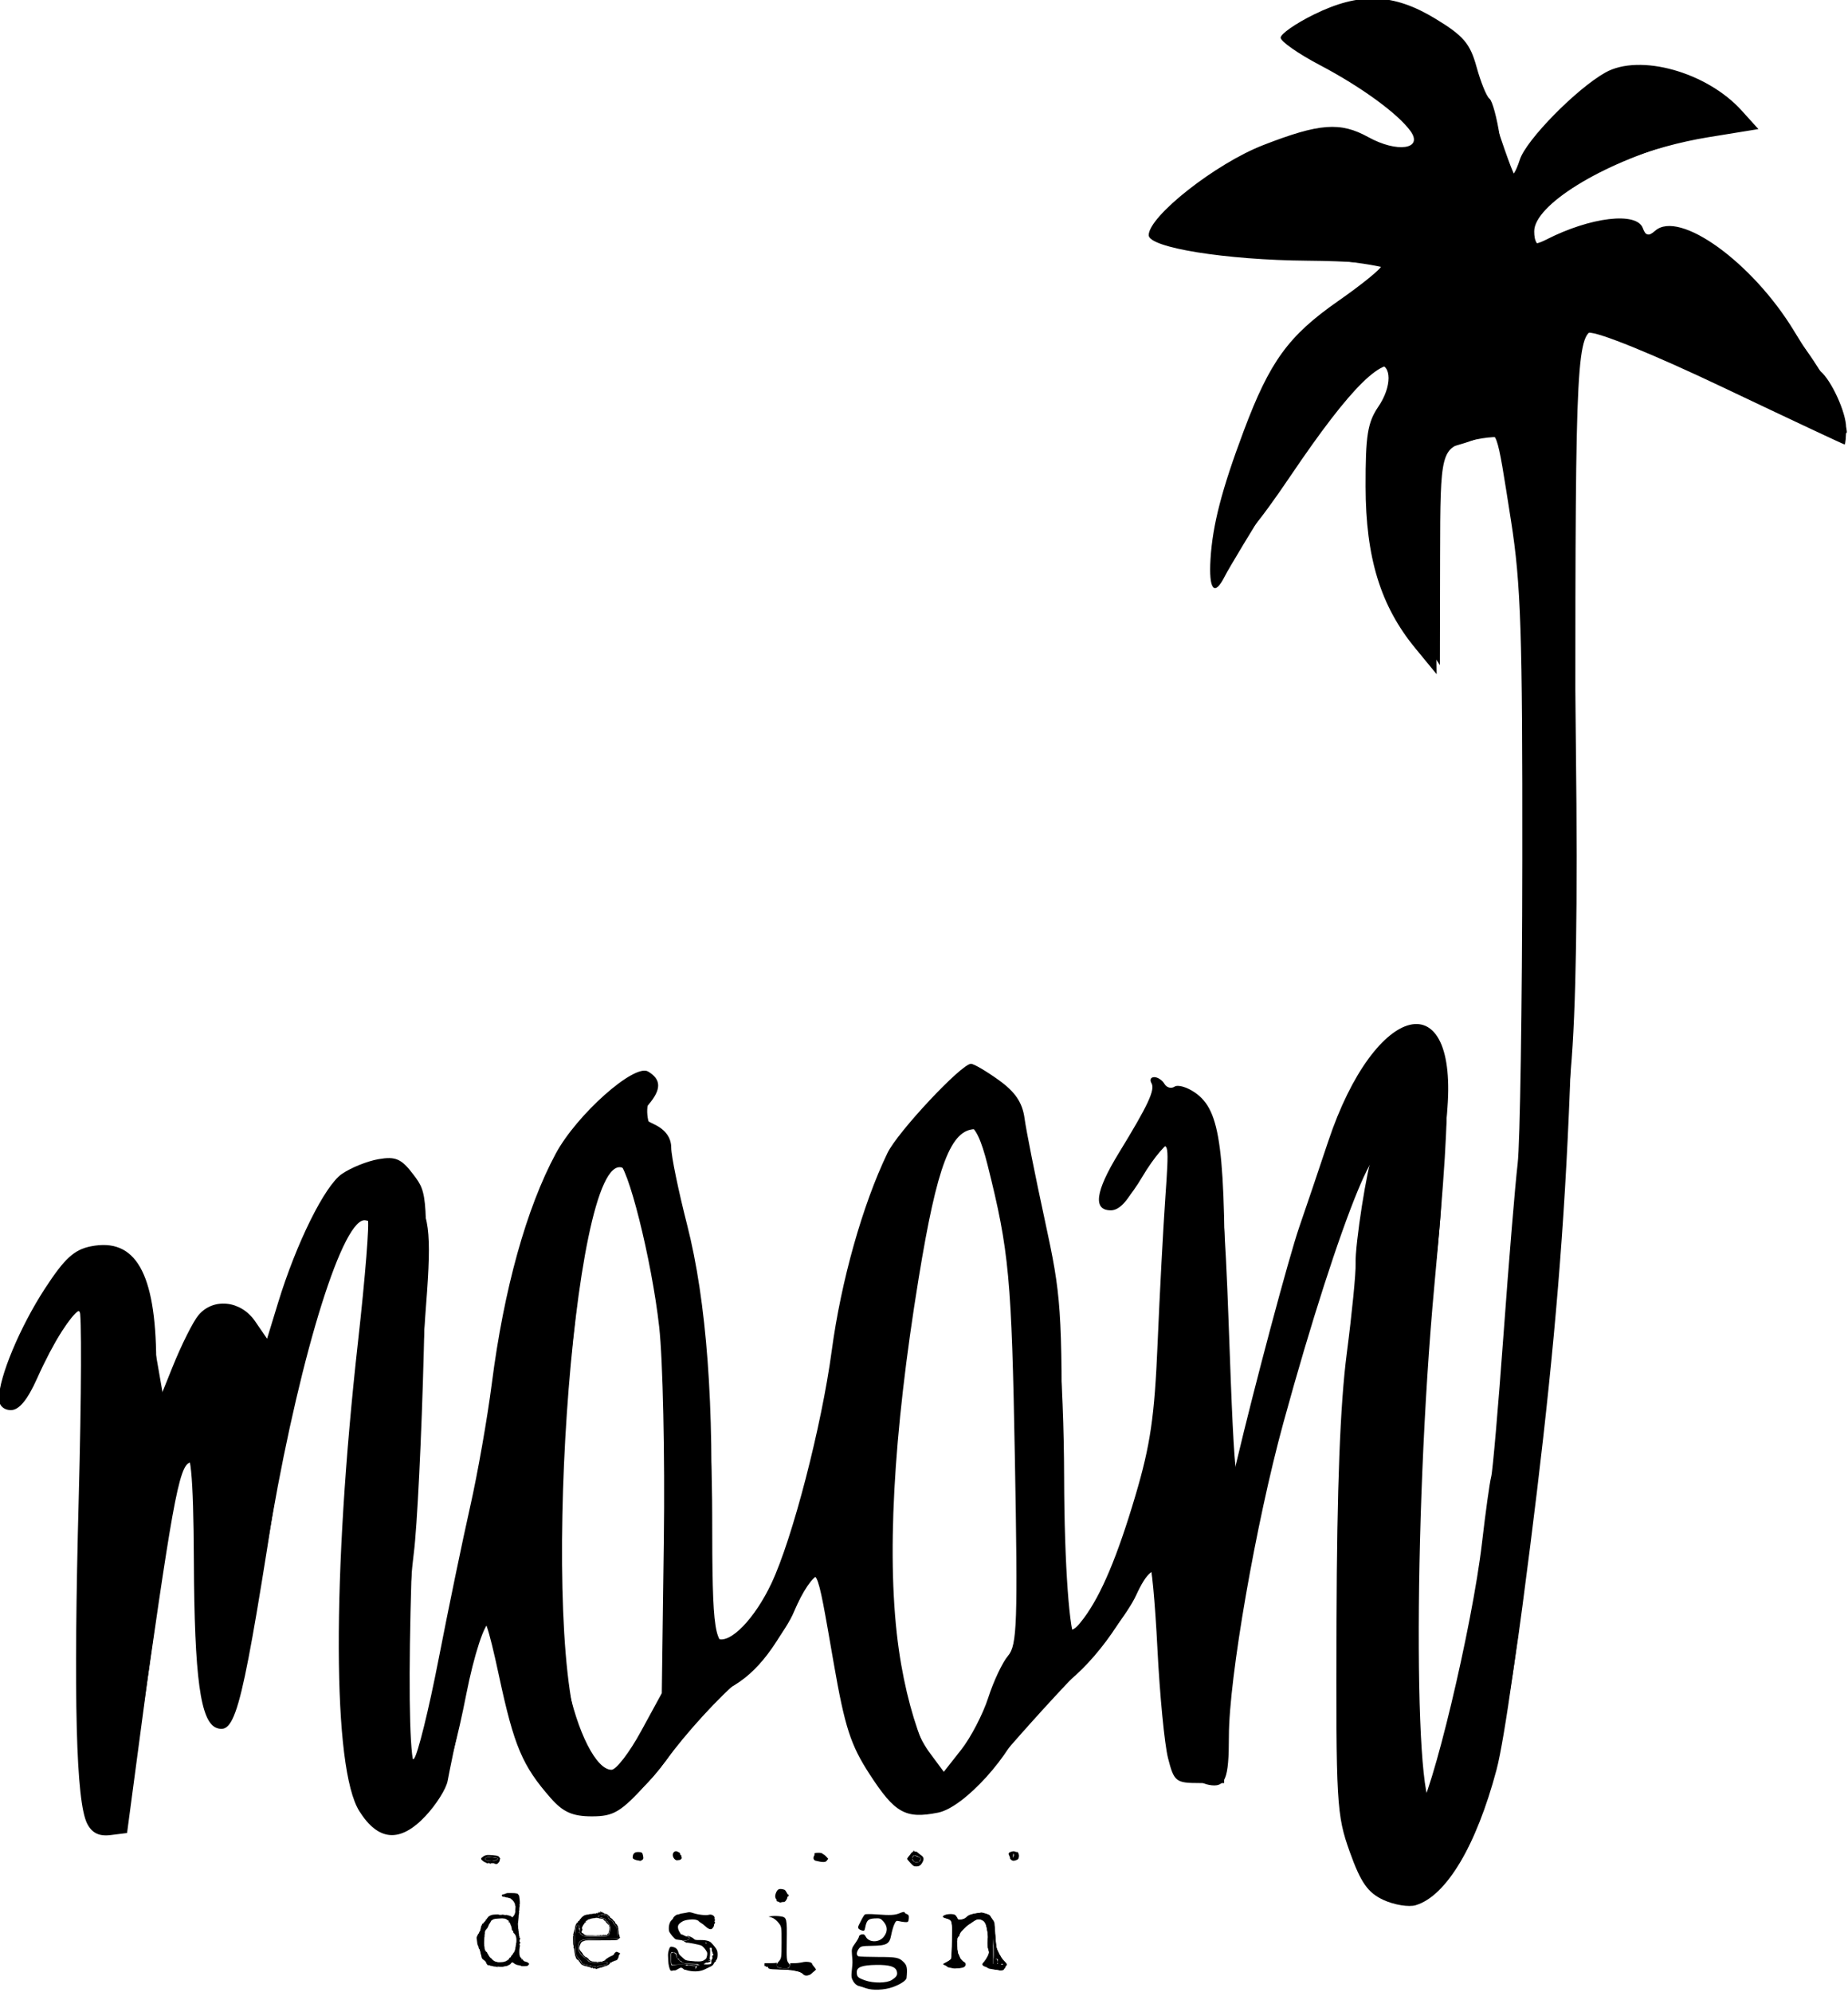 <?xml version="1.0" encoding="UTF-8" standalone="no"?>
<!-- Created with Inkscape (http://www.inkscape.org/) -->

<svg
   width="83.587mm"
   height="90.071mm"
   viewBox="0 0 83.587 90.071"
   version="1.1"
   id="svg1"
   xmlns:inkscape="http://www.inkscape.org/namespaces/inkscape"
   xmlns:sodipodi="http://sodipodi.sourceforge.net/DTD/sodipodi-0.dtd"
   xmlns="http://www.w3.org/2000/svg"
   xmlns:svg="http://www.w3.org/2000/svg">
  <sodipodi:namedview
     id="namedview1"
     pagecolor="#ffffff"
     bordercolor="#cccccc"
     borderopacity="1"
     inkscape:showpageshadow="0"
     inkscape:pageopacity="1"
     inkscape:pagecheckerboard="0"
     inkscape:deskcolor="#d1d1d1"
     inkscape:document-units="mm" />
  <defs
     id="defs1">
    <clipPath
       clipPathUnits="userSpaceOnUse"
       id="clipPath86">
      <rect
         style="fill:#c8c4b7;fill-opacity:1;stroke-width:0.233"
         id="rect87"
         width="573.599"
         height="575.719"
         x="46.594"
         y="293.815" />
    </clipPath>
    <clipPath
       clipPathUnits="userSpaceOnUse"
       id="clipPath69">
      <rect
         style="fill:#c8c4b7;fill-opacity:1;stroke-width:0.441"
         id="rect70"
         width="1084.379"
         height="1088.388"
         x="0"
         y="-4.009" />
    </clipPath>
  </defs>
  <g
     inkscape:label="Capa 1"
     inkscape:groupmode="layer"
     id="layer1"
     transform="translate(-71.893,-78.51)">
    <g
       id="g54"
       transform="matrix(0.5,0,0,0.5,-57.303,-93.882)"
       clip-path="url(#clipPath86)"
       style="fill:#000000"
       inkscape:export-filename="g54.svg"
       inkscape:export-xdpi="96"
       inkscape:export-ydpi="96">
      <path
         style="fill:#000000;fill-opacity:1;stroke-width:0.258"
         d="m 383.544,516.606 c -1.408,-0.645 -2.054,-1.565 -3.046,-4.338 -1.2,-3.355 -1.256,-4.336 -1.201,-20.962 0.04,-11.977 0.329,-19.526 0.923,-24.092 0.475,-3.657 0.837,-7.326 0.803,-8.155 -0.068,-1.676 1.075,-8.968 1.527,-9.743 0.159,-0.273 0.06,-0.496 -0.22,-0.496 -0.28,0 -0.977,1.558 -1.549,3.463 -0.571,1.905 -1.755,5.496 -2.631,7.98 -0.876,2.484 -2.245,7.092 -3.044,10.239 -0.798,3.147 -1.823,7.077 -2.276,8.733 -0.453,1.656 -1.073,4.773 -1.377,6.926 -0.304,2.153 -0.947,5.812 -1.428,8.131 -0.481,2.319 -0.879,5.91 -0.884,7.98 l -0.01,3.764 h -2.252 c -2.121,0 -2.285,-0.131 -2.826,-2.259 -0.316,-1.242 -0.748,-5.714 -0.961,-9.938 -0.213,-4.224 -0.54,-7.678 -0.727,-7.677 -0.187,8.5e-4 -0.813,1.222 -1.392,2.713 -1.414,3.643 -5.581,8.478 -7.692,8.926 -1.252,0.265 -1.821,0.85 -2.288,2.348 -1.018,3.268 -5.377,8.091 -7.736,8.56 -2.953,0.587 -3.908,0.053 -6.194,-3.465 -1.724,-2.652 -2.245,-4.263 -3.255,-10.066 -1.634,-9.387 -1.493,-9.129 -3.127,-5.7 -2.229,4.676 -4.126,6.964 -6.823,8.228 -1.779,0.834 -2.708,1.736 -3.28,3.188 -0.439,1.114 -2.053,3.404 -3.586,5.089 -2.438,2.68 -3.072,3.064 -5.059,3.064 -1.747,0 -2.608,-0.383 -3.725,-1.656 -2.568,-2.925 -3.311,-4.684 -4.679,-11.063 -0.96,-4.479 -1.43,-5.826 -1.657,-4.747 -0.174,0.828 -0.864,4.081 -1.533,7.227 -0.67,3.147 -1.324,6.311 -1.453,7.03 -0.13,0.72 -1.037,2.157 -2.016,3.194 -2.283,2.42 -4.243,2.274 -5.965,-0.444 -2.442,-3.853 -2.494,-21.309 -0.126,-42.476 0.659,-5.892 1.054,-10.865 0.878,-11.052 -1.725,-1.828 -6.132,10.678 -7.987,22.668 -3.32,21.461 -3.92,23.933 -5.662,23.331 -1.484,-0.513 -2.032,-4.515 -2.08,-15.2 -0.069,-15.172 -1.075,-12.559 -4.206,10.92 l -1.836,13.774 -1.495,0.187 c -1.041,0.13 -1.684,-0.187 -2.117,-1.043 -1.004,-1.988 -1.244,-11.249 -0.761,-29.409 0.249,-9.358 0.278,-17.015 0.065,-17.015 -0.567,8.4e-4 -2.364,2.896 -3.832,6.174 -0.869,1.941 -1.63,2.861 -2.367,2.861 -0.647,0 -1.086,-0.418 -1.086,-1.034 0,-1.932 1.902,-6.483 4.155,-9.945 1.777,-2.73 2.646,-3.53 4.164,-3.832 4.034,-0.802 5.862,2.382 5.912,10.294 l 0.026,4.216 1.455,-3.614 c 0.8,-1.988 1.852,-4.088 2.338,-4.668 1.34,-1.599 3.827,-1.338 5.116,0.536 l 1.093,1.59 0.993,-3.246 c 1.651,-5.397 4.213,-10.572 5.769,-11.652 0.809,-0.561 2.305,-1.164 3.325,-1.34 1.549,-0.266 2.07,-0.035 3.153,1.401 1.294,1.714 1.297,1.764 0.938,15.874 -0.198,7.785 -0.606,16.051 -0.907,18.37 -0.77,5.943 -0.758,19.398 0.017,18.577 0.33,-0.35 1.333,-4.402 2.228,-9.004 0.895,-4.602 2.179,-10.807 2.854,-13.789 0.674,-2.981 1.557,-7.995 1.96,-11.142 1.096,-8.547 3.136,-15.874 5.789,-20.797 1.898,-3.521 7.107,-8.151 8.345,-7.417 1.206,0.715 1.217,1.619 0.037,3.001 -0.861,1.008 -0.823,1.129 0.568,1.8 0.971,0.469 1.491,1.196 1.491,2.086 0,0.751 0.647,3.892 1.437,6.98 1.763,6.886 2.48,16.524 2.103,28.273 -0.251,7.846 -0.18,8.813 0.679,9.162 1.131,0.46 3.347,-1.834 4.848,-5.019 1.9,-4.032 4.536,-14.196 5.451,-21.023 0.847,-6.318 2.792,-13.216 5.043,-17.889 0.914,-1.898 6.692,-8.067 7.554,-8.067 0.259,0 1.396,0.666 2.527,1.481 1.488,1.071 2.13,2.029 2.323,3.463 0.147,1.09 0.972,5.235 1.834,9.21 1.496,6.897 1.565,7.908 1.515,22.134 -0.053,15.166 0.123,16.378 2.006,13.853 1.581,-2.121 3.044,-5.594 4.671,-11.09 1.357,-4.583 1.728,-7.127 2.007,-13.754 0.188,-4.472 0.505,-10.432 0.703,-13.245 0.338,-4.785 0.298,-5.059 -0.614,-4.256 -0.536,0.472 -1.473,1.892 -2.082,3.156 -0.72,1.495 -1.501,2.299 -2.232,2.299 -1.643,0 -1.412,-1.704 0.698,-5.152 2.68,-4.377 3.323,-5.752 2.971,-6.354 -0.173,-0.297 -0.059,-0.54 0.254,-0.54 0.313,0 0.729,0.275 0.925,0.612 0.196,0.337 0.606,0.449 0.911,0.249 0.305,-0.2 1.134,0.04 1.843,0.532 2.353,1.634 2.775,4.929 2.691,21.038 -0.043,8.201 0.046,14.91 0.198,14.91 0.151,0 0.547,-1.152 0.88,-2.56 1.605,-6.8 4.741,-18.539 5.672,-21.231 0.573,-1.656 1.747,-5.128 2.609,-7.716 4.256,-12.773 11.892,-14.565 10.748,-2.523 -0.157,1.656 -0.393,5.315 -0.525,8.131 -0.131,2.816 -0.662,7.423 -1.179,10.239 -1.098,5.976 -1.962,45.953 -0.969,44.871 1.269,-1.384 4.969,-16.86 5.847,-24.454 0.322,-2.782 0.695,-5.465 0.83,-5.962 0.135,-0.497 0.64,-6.324 1.121,-12.949 0.482,-6.625 1.054,-13.536 1.272,-15.358 0.218,-1.822 0.407,-14.154 0.42,-27.404 0.02,-20.618 -0.127,-25.047 -1.017,-30.717 -1.351,-8.6 -1.217,-8.236 -2.777,-7.567 -0.714,0.306 -1.95,0.703 -2.747,0.881 l -1.449,0.324 0.121,10.107 0.121,10.107 -1.931,-2.347 c -3.142,-3.82 -4.484,-8.181 -4.497,-14.617 -0.009,-4.617 0.18,-5.8 1.152,-7.227 1.237,-1.815 1.235,-3.815 -0.003,-3.815 -1.289,0 -4.758,4.273 -9.055,11.153 -2.279,3.65 -4.462,7.264 -4.849,8.032 -0.927,1.834 -1.444,1.189 -1.274,-1.589 0.189,-3.095 1.015,-6.284 2.998,-11.573 2.363,-6.303 4.045,-8.619 8.54,-11.757 2.146,-1.498 3.901,-2.921 3.901,-3.163 -8e-4,-0.241 -3.006,-0.463 -6.679,-0.492 -7.362,-0.059 -14.351,-1.182 -14.351,-2.306 0,-1.713 6.045,-6.47 10.349,-8.144 5.108,-1.987 6.976,-2.128 9.527,-0.72 2.598,1.435 4.988,1.092 3.811,-0.546 -1.134,-1.579 -4.485,-4.02 -8.198,-5.971 -1.954,-1.027 -3.553,-2.143 -3.553,-2.481 0,-0.337 1.343,-1.276 2.984,-2.085 4.144,-2.044 7.202,-1.944 11.002,0.36 2.553,1.548 3.152,2.248 3.736,4.367 0.382,1.388 0.908,2.68 1.168,2.872 0.26,0.192 0.683,1.756 0.939,3.476 0.584,3.913 1.028,4.41 1.812,2.027 0.589,-1.792 5.125,-6.403 7.736,-7.867 3.105,-1.74 9.176,-0.046 12.326,3.439 l 1.516,1.677 -4.504,0.731 c -5.189,0.842 -10.723,2.98 -13.482,5.211 -3.171,2.562 -4.055,5.51 -1.218,4.058 4.013,-2.053 8.204,-2.551 8.751,-1.039 0.255,0.704 0.515,0.759 1.112,0.234 2.187,-1.923 8.81,2.861 12.58,9.086 1.103,1.822 2.17,3.448 2.37,3.614 0.993,0.822 2.327,3.744 2.327,5.098 0,0.84 -0.064,1.527 -0.143,1.527 -0.078,0 -5.002,-2.312 -10.942,-5.137 -6.355,-3.023 -11.384,-5.068 -12.22,-4.969 l -1.421,0.168 0.014,8.131 c 0.008,4.472 0.127,17.617 0.265,29.211 0.17,14.233 0.019,23.721 -0.463,29.211 -0.393,4.472 -0.801,10.299 -0.907,12.949 -0.442,11.081 -4.329,44.728 -5.81,50.291 -1.829,6.87 -4.542,11.417 -7.31,12.249 -0.625,0.188 -1.941,-0.027 -2.923,-0.477 z m -67.174,-15.235 1.889,-3.463 0.185,-13.853 c 0.102,-7.619 -0.087,-16.292 -0.42,-19.273 -0.678,-6.075 -2.875,-14.819 -3.744,-14.897 -1.011,-0.091 -2.661,4.302 -3.172,8.448 -2.588,20.989 -2.952,30.967 -1.41,38.587 0.918,4.532 2.632,7.915 4.01,7.915 0.425,0 1.622,-1.558 2.661,-3.463 z m 31.423,-3.063 c 0.479,-1.49 1.285,-3.194 1.791,-3.786 0.816,-0.956 0.886,-2.951 0.617,-17.817 -0.296,-16.366 -0.522,-18.795 -2.468,-26.554 -1.144,-4.559 -2.165,-4.745 -3.988,-0.727 -2.663,5.872 -5.172,27.661 -4.574,39.731 0.345,6.974 1.441,11.606 3.353,14.183 l 1.247,1.68 1.575,-2 c 0.866,-1.1 1.967,-3.219 2.447,-4.709 z"
         id="path2" />
      <path
         style="fill:#000000;fill-opacity:1;stroke-width:0.046"
         d="m 336.751,524.596 c -0.221,-0.08 -0.528,-0.175 -0.681,-0.211 -0.164,-0.038 -0.364,-0.208 -0.484,-0.409 -0.171,-0.288 -0.194,-0.446 -0.139,-0.982 0.079,-0.772 0.079,-0.717 0.018,-1.425 -0.045,-0.526 -0.021,-0.611 0.292,-1.046 0.188,-0.26 0.341,-0.536 0.341,-0.613 0,-0.076 0.109,-0.161 0.243,-0.188 0.179,-0.036 0.275,0.016 0.367,0.198 0.279,0.552 1.197,0.566 1.626,0.024 0.37,-0.467 0.366,-0.932 -0.01,-1.368 -0.262,-0.304 -0.332,-0.329 -0.826,-0.299 -0.578,0.035 -0.712,0.172 -0.846,0.864 -0.049,0.25 -0.095,0.287 -0.281,0.228 -0.353,-0.113 -0.42,-0.23 -0.285,-0.497 0.068,-0.133 0.195,-0.386 0.284,-0.562 0.089,-0.176 0.209,-0.352 0.267,-0.393 0.058,-0.04 0.515,-0.043 1.014,-0.006 1.312,0.097 1.702,0.075 2.16,-0.119 0.224,-0.095 0.407,-0.128 0.407,-0.074 0,0.054 0.093,0.13 0.207,0.168 0.161,0.054 0.2,0.144 0.176,0.406 -0.028,0.301 -0.063,0.335 -0.332,0.319 -0.166,-0.01 -0.417,-0.049 -0.558,-0.088 -0.22,-0.06 -0.28,-0.02 -0.419,0.284 -0.09,0.195 -0.215,0.63 -0.279,0.968 -0.155,0.824 -0.394,0.958 -1.747,0.98 -0.906,0.015 -1.01,0.037 -1.181,0.261 -0.225,0.295 -0.243,0.602 -0.039,0.685 0.082,0.033 0.868,0.061 1.748,0.063 1.711,0.003 1.921,0.045 2.349,0.468 0.298,0.295 0.345,0.553 0.257,1.433 -0.022,0.224 -0.581,0.59 -1.266,0.83 -0.751,0.263 -1.811,0.307 -2.382,0.101 z m 2.315,-0.752 c 0.443,-0.292 0.537,-0.452 0.456,-0.775 -0.108,-0.433 -0.65,-0.602 -1.874,-0.586 -1.26,0.017 -1.753,0.197 -1.75,0.639 0.002,0.436 0.086,0.521 0.749,0.758 0.768,0.275 1.974,0.256 2.419,-0.037 z"
         id="path4" />
      <path
         style="fill:#000000;fill-opacity:1;stroke-width:0.046"
         d="m 328.964,522.757 c -0.379,-0.075 -0.422,-0.261 -0.133,-0.58 0.253,-0.28 0.26,-0.327 0.264,-1.719 0.004,-1.429 0.003,-1.433 -0.289,-1.801 -0.161,-0.203 -0.429,-0.41 -0.594,-0.46 l -0.301,-0.09 0.349,-0.04 c 0.192,-0.022 0.538,-0.01 0.769,0.027 0.541,0.086 0.56,0.169 0.529,2.311 -0.021,1.495 -0.004,1.704 0.158,1.894 0.149,0.174 0.159,0.242 0.055,0.375 -0.125,0.16 -0.316,0.18 -0.805,0.083 z"
         id="path5" />
      <path
         style="fill:#000000;fill-opacity:1;stroke-width:0.023"
         d="m 348.779,522.972 c -0.012,-0.013 -0.135,-0.038 -0.273,-0.054 -0.228,-0.028 -0.424,-0.058 -0.627,-0.097 -0.042,-0.008 -0.131,-0.056 -0.2,-0.106 -0.068,-0.051 -0.161,-0.092 -0.205,-0.092 -0.045,0 -0.121,-0.046 -0.17,-0.103 -0.085,-0.099 -0.081,-0.111 0.105,-0.324 0.265,-0.302 0.475,-0.732 0.441,-0.902 -0.015,-0.074 -0.033,-0.164 -0.04,-0.2 -0.007,-0.036 -0.028,-0.082 -0.048,-0.102 -0.05,-0.053 -0.043,-0.978 0.008,-0.978 0.05,0 -0.114,-0.965 -0.204,-1.198 -0.089,-0.231 -0.193,-0.333 -0.431,-0.422 -0.258,-0.096 -0.414,-0.049 -0.814,0.245 -0.152,0.112 -0.295,0.203 -0.317,0.203 -0.036,6e-5 -0.223,0.177 -0.649,0.615 -0.075,0.077 -0.151,0.222 -0.169,0.321 -0.018,0.099 -0.052,0.167 -0.077,0.151 -0.053,-0.035 -0.142,0.189 -0.11,0.278 0.012,0.034 -0.002,0.077 -0.033,0.097 -0.03,0.02 -0.038,0.063 -0.019,0.097 0.02,0.034 0.041,0.242 0.046,0.462 0.012,0.475 0.022,0.528 0.135,0.71 0.047,0.077 0.086,0.166 0.086,0.199 0,0.116 0.2,0.356 0.351,0.422 0.202,0.089 0.245,0.273 0.101,0.427 -0.087,0.092 -0.198,0.125 -0.544,0.159 -0.239,0.023 -0.456,0.029 -0.483,0.012 -0.026,-0.017 -0.105,-0.035 -0.176,-0.04 -0.192,-0.014 -0.404,-0.083 -0.404,-0.132 0,-0.024 -0.079,-0.071 -0.176,-0.105 -0.097,-0.034 -0.176,-0.081 -0.176,-0.104 0,-0.023 0.13,-0.102 0.289,-0.175 0.237,-0.109 0.553,-0.36 0.454,-0.36 -0.015,0 -0.007,-0.108 0.016,-0.24 0.035,-0.197 0.073,-2.6 0.043,-2.688 -0.005,-0.015 -0.015,-0.105 -0.021,-0.2 -0.016,-0.229 -0.147,-0.373 -0.399,-0.44 -0.367,-0.098 -0.45,-0.15 -0.381,-0.238 0.148,-0.189 0.867,-0.257 1.089,-0.103 0.061,0.042 0.146,0.156 0.19,0.253 0.071,0.159 0.098,0.176 0.266,0.162 0.315,-0.025 0.433,-0.073 0.57,-0.232 0.073,-0.084 0.231,-0.182 0.352,-0.218 0.295,-0.088 0.328,-0.095 0.644,-0.131 0.15,-0.017 0.291,-0.042 0.312,-0.056 0.043,-0.029 0.561,0.114 0.728,0.201 0.059,0.031 0.137,0.119 0.173,0.196 0.036,0.077 0.121,0.206 0.189,0.285 0.068,0.079 0.13,0.223 0.138,0.319 0.032,0.378 0.068,0.888 0.095,1.32 0.045,0.74 0.079,0.919 0.218,1.171 0.073,0.132 0.127,0.258 0.121,0.279 -0.006,0.022 0.009,0.04 0.034,0.04 0.025,0 0.059,0.061 0.077,0.136 0.018,0.075 0.156,0.26 0.307,0.412 0.282,0.284 0.33,0.391 0.2,0.444 -0.041,0.017 -0.063,0.052 -0.047,0.078 0.015,0.026 0.002,0.048 -0.028,0.048 -0.031,0 -0.042,0.024 -0.025,0.053 0.017,0.029 0.009,0.053 -0.019,0.053 -0.027,0 -0.062,0.042 -0.078,0.093 -0.019,0.064 -0.089,0.098 -0.221,0.107 -0.106,0.008 -0.203,0.003 -0.215,-0.01 z m 0.376,-0.553 c 0.014,-0.024 -0.041,-0.033 -0.123,-0.021 -0.081,0.013 -0.148,0.032 -0.148,0.044 0,0.041 0.246,0.02 0.271,-0.023 z m -3.574,-0.045 c -0.035,-0.015 -0.091,-0.015 -0.126,0 -0.035,0.015 -0.006,0.027 0.063,0.027 0.069,0 0.097,-0.012 0.063,-0.027 z m 3.102,-0.204 V 521.93 h -0.195 -0.195 l -0.006,-0.94 c -0.003,-0.517 -0.017,-0.952 -0.032,-0.967 -0.024,-0.025 -0.033,0.39 -0.033,1.481 0,0.234 0.002,0.534 0.003,0.665 l 0.003,0.24 h 0.226 0.226 z"
         id="path6" />
      <path
         style="fill:#000000;fill-opacity:1;stroke-width:0.023"
         d="m 349.861,512.975 c -0.068,-0.057 -0.112,-0.124 -0.098,-0.149 0.015,-0.025 -0.019,-0.131 -0.074,-0.235 -0.055,-0.104 -0.077,-0.19 -0.048,-0.19 0.029,0 0.041,-0.019 0.028,-0.043 -0.014,-0.024 0.077,-0.074 0.201,-0.113 0.174,-0.054 0.256,-0.057 0.352,-0.01 0.069,0.034 0.146,0.048 0.17,0.032 0.075,-0.049 0.192,0.204 0.177,0.381 -0.019,0.217 -0.059,0.281 -0.221,0.347 -0.226,0.093 -0.358,0.088 -0.487,-0.02 z m 0.203,-0.255 c -0.017,-0.029 -0.013,-0.053 0.01,-0.053 0.022,0 0.041,-0.057 0.041,-0.126 0,-0.069 -0.023,-0.117 -0.052,-0.105 -0.029,0.012 -0.047,0.086 -0.042,0.166 0.012,0.175 0.011,0.172 0.046,0.172 0.015,0 0.014,-0.024 -0.003,-0.053 z"
         id="path7" />
      <path
         style="fill:#000000;fill-opacity:1;stroke-width:0.023"
         d="m 348.306,522.862 c -0.382,-0.065 -0.936,-0.282 -1,-0.392 -0.016,-0.028 0.051,-0.154 0.15,-0.279 0.099,-0.125 0.238,-0.349 0.309,-0.497 0.121,-0.252 0.125,-0.289 0.071,-0.567 -0.032,-0.164 -0.056,-0.559 -0.054,-0.878 0.003,-0.599 -0.092,-1.232 -0.228,-1.51 -0.177,-0.363 -0.542,-0.498 -0.898,-0.331 -0.586,0.275 -1.49,1.088 -1.49,1.341 0,0.055 -0.035,0.122 -0.079,0.147 -0.124,0.074 -0.165,0.394 -0.122,0.956 0.05,0.646 0.196,1.012 0.531,1.322 0.183,0.17 0.227,0.241 0.201,0.327 -0.052,0.175 -0.309,0.252 -0.833,0.252 -0.433,-2e-4 -0.507,-0.016 -0.794,-0.166 l -0.317,-0.166 0.322,-0.191 c 0.177,-0.105 0.344,-0.221 0.37,-0.259 0.054,-0.075 0.094,-1.208 0.089,-2.498 -0.004,-0.992 -0.03,-1.063 -0.437,-1.19 -0.399,-0.124 -0.432,-0.161 -0.243,-0.264 0.17,-0.093 0.657,-0.128 0.849,-0.061 0.063,0.022 0.173,0.137 0.243,0.256 l 0.128,0.216 0.257,-0.032 c 0.179,-0.022 0.336,-0.09 0.52,-0.224 0.446,-0.326 1.174,-0.461 1.676,-0.312 0.248,0.074 0.338,0.133 0.473,0.31 0.319,0.42 0.32,0.422 0.405,1.558 0.044,0.59 0.101,1.149 0.126,1.241 0.084,0.308 0.412,0.877 0.671,1.159 l 0.256,0.279 -0.094,0.173 c -0.215,0.398 -0.276,0.414 -1.058,0.28 z m 0.879,-0.453 c 0,-0.068 -0.152,-0.068 -0.251,0 -0.057,0.039 -0.036,0.052 0.088,0.052 0.09,4.5e-4 0.163,-0.023 0.163,-0.052 z m -3.605,-0.035 c -0.035,-0.015 -0.091,-0.015 -0.126,0 -0.035,0.015 -0.006,0.027 0.063,0.027 0.069,0 0.097,-0.012 0.063,-0.027 z m 3.102,-0.204 c 0,-0.238 -8e-4,-0.24 -0.176,-0.24 h -0.176 l -2.9e-4,-0.519 c -1.7e-4,-0.285 -0.017,-0.723 -0.036,-0.972 l -0.036,-0.453 -0.034,0.293 c -0.019,0.161 -0.036,0.706 -0.039,1.211 l -0.005,0.918 h 0.251 0.251 z"
         id="path8" />
      <path
         style="fill:#000000;fill-opacity:1;stroke-width:0.023"
         d="m 348.306,522.862 c -0.379,-0.065 -0.936,-0.282 -0.999,-0.39 -0.016,-0.027 0.068,-0.179 0.185,-0.339 0.117,-0.16 0.256,-0.393 0.309,-0.517 0.084,-0.197 0.089,-0.257 0.037,-0.463 -0.033,-0.13 -0.06,-0.522 -0.06,-0.871 0,-0.643 -0.09,-1.267 -0.221,-1.535 -0.156,-0.319 -0.511,-0.488 -0.808,-0.384 -0.448,0.157 -1.415,0.97 -1.535,1.29 -0.036,0.096 -0.096,0.213 -0.134,0.26 -0.128,0.161 -0.158,0.407 -0.114,0.946 0.053,0.642 0.195,0.992 0.535,1.315 0.178,0.169 0.222,0.242 0.196,0.327 -0.052,0.175 -0.309,0.252 -0.833,0.252 -0.432,-2e-4 -0.507,-0.016 -0.792,-0.165 -0.338,-0.177 -0.338,-0.182 -0.003,-0.364 0.428,-0.233 0.4,-0.143 0.454,-1.444 0.051,-1.241 0.028,-2.004 -0.066,-2.224 -0.055,-0.129 -0.309,-0.298 -0.454,-0.302 -0.037,-8.5e-4 -0.123,-0.034 -0.19,-0.073 l -0.122,-0.072 0.162,-0.089 c 0.172,-0.094 0.658,-0.13 0.85,-0.062 0.063,0.022 0.173,0.137 0.243,0.256 l 0.128,0.216 0.257,-0.032 c 0.179,-0.022 0.337,-0.09 0.52,-0.224 0.446,-0.326 1.174,-0.461 1.676,-0.312 0.248,0.074 0.338,0.133 0.473,0.31 0.32,0.42 0.32,0.421 0.406,1.564 0.045,0.594 0.114,1.178 0.154,1.298 0.119,0.357 0.378,0.798 0.645,1.099 l 0.251,0.282 -0.092,0.171 c -0.214,0.395 -0.275,0.411 -1.057,0.278 z m 0.879,-0.453 c 0,-0.068 -0.152,-0.068 -0.251,0 -0.057,0.039 -0.036,0.052 0.088,0.052 0.09,4.5e-4 0.163,-0.023 0.163,-0.052 z m -3.605,-0.035 c -0.035,-0.015 -0.091,-0.015 -0.126,0 -0.035,0.015 -0.006,0.027 0.063,0.027 0.069,0 0.097,-0.012 0.063,-0.027 z m 3.102,-0.204 c 0,-0.238 -8e-4,-0.24 -0.176,-0.24 h -0.176 v -0.471 c 0,-0.259 -0.017,-0.696 -0.037,-0.972 l -0.037,-0.501 -0.033,0.319 c -0.018,0.176 -0.036,0.721 -0.039,1.211 l -0.006,0.892 h 0.251 0.251 z"
         id="path9" />
      <path
         style="fill:#000000;fill-opacity:1;stroke-width:0.023"
         d="m 348.241,521.464 c 0.01,-0.883 0.012,-0.899 0.027,-0.24 0.015,0.688 0.018,0.705 0.127,0.706 0.15,8.5e-4 0.215,0.054 0.251,0.204 0.049,0.205 -0.006,0.274 -0.22,0.274 h -0.196 z"
         id="path10" />
      <path
         style="fill:#000000;fill-opacity:1;stroke-width:0.023"
         d="m 341.009,513.042 c -0.124,-0.167 -0.145,-0.268 -0.054,-0.268 0.032,0 0.045,-0.015 0.028,-0.033 -0.017,-0.018 0.004,-0.07 0.046,-0.115 0.07,-0.074 0.091,-0.073 0.219,0.006 0.078,0.049 0.176,0.088 0.218,0.088 0.042,0 0.113,0.039 0.158,0.086 0.073,0.078 0.074,0.095 0.003,0.177 -0.043,0.05 -0.078,0.119 -0.078,0.153 0,0.038 -0.082,0.061 -0.214,0.059 -0.173,-0.003 -0.235,-0.032 -0.327,-0.155 z"
         id="path11" />
      <path
         style="fill:#000000;fill-opacity:1;stroke-width:0.023"
         d="m 340.755,513.266 c -0.158,-0.168 -0.292,-0.335 -0.299,-0.37 -0.006,-0.035 0.064,-0.149 0.157,-0.253 0.093,-0.104 0.16,-0.189 0.15,-0.189 -0.01,0 0.027,-0.048 0.082,-0.106 0.055,-0.059 0.124,-0.106 0.154,-0.106 0.029,0 0.039,-0.024 0.022,-0.053 -0.017,-0.029 -0.007,-0.053 0.022,-0.053 0.029,0 0.053,0.025 0.053,0.056 0,0.031 0.028,0.052 0.063,0.047 0.116,-0.016 0.169,0.003 0.267,0.097 0.054,0.051 0.183,0.153 0.287,0.226 0.238,0.167 0.282,0.329 0.157,0.58 -0.162,0.326 -0.304,0.431 -0.582,0.431 -0.232,0 -0.261,-0.017 -0.533,-0.306 z m 0.867,-0.204 c 0.115,-0.186 0.071,-0.272 -0.202,-0.396 -0.305,-0.139 -0.396,-0.133 -0.466,0.03 -0.081,0.188 -0.074,0.239 0.051,0.38 0.161,0.182 0.501,0.174 0.617,-0.014 z"
         id="path12" />
      <path
         style="fill:#000000;fill-opacity:1;stroke-width:0.023"
         d="m 350.043,512.53 c 0.002,-0.062 0.014,-0.075 0.03,-0.032 0.015,0.038 0.013,0.084 -0.004,0.102 -0.017,0.018 -0.029,-0.014 -0.026,-0.07 z"
         id="path24" />
      <path
         style="fill:#000000;fill-opacity:1;stroke-width:0.023"
         d="m 332.529,513.136 c -0.082,-0.024 -0.209,-0.051 -0.283,-0.061 -0.189,-0.024 -0.289,-0.148 -0.258,-0.32 0.014,-0.079 0.045,-0.156 0.068,-0.171 0.023,-0.015 0.03,-0.06 0.016,-0.1 -0.039,-0.108 0.052,-0.144 0.363,-0.144 0.184,0 0.31,0.029 0.367,0.084 0.048,0.046 0.106,0.084 0.128,0.084 0.023,0 0.118,0.084 0.213,0.187 l 0.171,0.187 -0.107,0.144 c -0.085,0.114 -0.152,0.145 -0.318,0.149 -0.116,0.003 -0.278,-0.015 -0.361,-0.039 z"
         id="path31" />
      <path
         style="fill:#000000;fill-opacity:1;stroke-width:0.023"
         d="m 328.916,516.824 c -0.014,-0.024 -0.1,-0.062 -0.19,-0.083 -0.09,-0.021 -0.135,-0.051 -0.099,-0.066 0.053,-0.022 0.052,-0.044 -0.006,-0.115 -0.109,-0.133 -0.131,-0.304 -0.067,-0.498 0.151,-0.45 0.31,-0.526 0.798,-0.38 0.049,0.015 0.134,0.121 0.189,0.236 0.055,0.115 0.123,0.209 0.15,0.209 0.08,0 0.056,0.145 -0.029,0.18 -0.043,0.018 -0.067,0.052 -0.052,0.077 0.014,0.025 -0.028,0.129 -0.094,0.231 -0.085,0.133 -0.153,0.184 -0.236,0.176 -0.064,-0.006 -0.167,0.009 -0.228,0.033 -0.061,0.024 -0.123,0.024 -0.137,-8.5e-4 z"
         id="path32" />
      <path
         style="fill:#000000;fill-opacity:1;stroke-width:0.023"
         d="m 331.099,523.369 c -0.15,-0.157 -0.35,-0.268 -0.539,-0.298 -0.105,-0.017 -0.278,-0.054 -0.386,-0.084 -0.188,-0.052 -0.587,-0.076 -1.663,-0.103 -0.358,-0.009 -0.527,-0.035 -0.589,-0.091 -0.048,-0.043 -0.073,-0.102 -0.057,-0.131 0.018,-0.031 -0.012,-0.038 -0.076,-0.016 -0.062,0.021 -0.107,0.013 -0.107,-0.019 0,-0.03 -0.029,-0.043 -0.065,-0.029 -0.044,0.018 -0.064,-0.021 -0.063,-0.121 l 0.002,-0.148 0.502,-0.002 c 0.276,-8.5e-4 0.528,-0.019 0.56,-0.04 0.042,-0.027 0.051,0.019 0.033,0.164 -0.023,0.179 -0.011,0.209 0.107,0.266 0.073,0.035 0.289,0.08 0.481,0.098 0.423,0.042 0.587,-0.041 0.612,-0.309 l 0.016,-0.171 0.427,-0.009 c 0.235,-0.004 0.519,-0.036 0.631,-0.069 0.382,-0.114 0.927,-0.04 0.927,0.126 0,0.035 0.079,0.152 0.176,0.261 0.097,0.109 0.176,0.219 0.176,0.246 0,0.026 -0.061,0.091 -0.137,0.143 -0.075,0.052 -0.194,0.157 -0.264,0.234 -0.157,0.173 -0.578,0.233 -0.704,0.101 z"
         id="path33" />
      <path
         style="fill:#000000;fill-opacity:1;stroke-width:0.023"
         d="m 320.119,520.275 c -0.01,-0.018 -0.082,-0.036 -0.159,-0.04 -0.077,-0.004 -0.185,-0.018 -0.24,-0.031 -0.055,-0.013 -0.129,-0.025 -0.164,-0.027 -0.129,-0.009 -0.609,-0.587 -0.642,-0.774 -0.066,-0.37 0.039,-0.799 0.238,-0.976 0.078,-0.07 0.142,-0.152 0.142,-0.182 0,-0.081 0.261,-0.306 0.364,-0.314 0.099,-0.008 0.132,-0.016 0.239,-0.061 0.042,-0.018 0.177,-0.045 0.301,-0.061 0.124,-0.016 0.306,-0.05 0.405,-0.075 0.131,-0.034 0.254,-0.021 0.46,0.048 0.496,0.167 1.198,0.243 1.48,0.161 0.239,-0.07 0.544,0.132 0.489,0.323 -0.014,0.049 8.1e-4,0.106 0.033,0.126 0.042,0.028 0.04,0.049 -0.007,0.08 -0.053,0.035 -0.053,0.058 7.8e-4,0.126 0.048,0.061 0.049,0.084 0.006,0.084 -0.033,0 -0.045,0.024 -0.028,0.053 0.017,0.029 0.008,0.053 -0.019,0.053 -0.028,0 -0.043,0.042 -0.033,0.094 0.009,0.052 -0.038,0.162 -0.105,0.245 -0.103,0.127 -0.149,0.146 -0.284,0.118 -0.089,-0.018 -0.263,-0.131 -0.387,-0.25 -0.124,-0.119 -0.311,-0.263 -0.414,-0.32 -0.104,-0.056 -0.188,-0.122 -0.188,-0.146 0,-0.024 -0.088,-0.074 -0.196,-0.112 -0.299,-0.105 -1.026,-0.027 -1.291,0.138 -0.382,0.237 -0.457,0.385 -0.363,0.72 0.047,0.169 0.293,0.549 0.293,0.453 0,-0.019 0.084,0.013 0.188,0.072 0.103,0.059 0.225,0.107 0.271,0.107 0.046,0 0.136,0.047 0.202,0.105 0.099,0.088 0.106,0.114 0.046,0.156 -0.04,0.028 -0.091,0.039 -0.113,0.025 -0.022,-0.014 -0.04,-0.003 -0.04,0.025 0,0.056 -0.449,0.11 -0.48,0.057 z"
         id="path34" />
      <path
         style="fill:#000000;fill-opacity:1;stroke-width:0.023"
         d="m 331.093,523.322 c -0.356,-0.293 -0.701,-0.369 -1.971,-0.435 -0.974,-0.051 -1.238,-0.095 -1.238,-0.207 0,-0.025 -0.068,-0.059 -0.151,-0.077 -0.108,-0.023 -0.151,-0.062 -0.151,-0.14 0,-0.1 0.032,-0.108 0.448,-0.108 0.246,0 0.482,-0.014 0.524,-0.031 0.059,-0.024 0.08,0.016 0.092,0.173 0.014,0.18 0.037,0.212 0.192,0.268 0.218,0.079 0.777,0.088 0.905,0.016 0.052,-0.03 0.109,-0.134 0.127,-0.232 l 0.032,-0.178 0.536,-0.044 c 0.796,-0.066 1.328,-0.062 1.351,0.01 0.011,0.034 0.102,0.173 0.203,0.311 l 0.183,0.249 -0.198,0.185 c -0.363,0.337 -0.664,0.42 -0.882,0.24 z"
         id="path35" />
      <path
         style="fill:#000000;fill-opacity:1;stroke-width:0.023"
         d="m 320.925,523.045 c -0.166,-0.02 -0.364,-0.063 -0.44,-0.095 -0.076,-0.032 -0.138,-0.044 -0.138,-0.027 0,0.018 -0.036,-1.1e-4 -0.081,-0.039 -0.216,-0.19 -0.286,-0.194 -0.535,-0.034 -0.131,0.085 -0.267,0.144 -0.301,0.131 -0.035,-0.013 -0.124,-0.004 -0.198,0.018 -0.086,0.026 -0.153,0.018 -0.184,-0.022 -0.1,-0.128 -0.192,-0.511 -0.207,-0.867 -0.009,-0.201 -0.019,-0.438 -0.022,-0.526 -0.008,-0.201 0.104,-0.615 0.191,-0.708 0.053,-0.056 0.112,-0.058 0.301,-0.008 0.249,0.067 0.392,0.221 0.453,0.49 0.018,0.081 0.073,0.183 0.12,0.226 0.048,0.043 0.181,0.166 0.296,0.274 0.217,0.203 0.243,0.214 0.619,0.257 0.737,0.084 1.053,0.072 1.256,-0.044 0.11,-0.063 0.214,-0.151 0.231,-0.195 0.085,-0.213 0.111,-0.453 0.06,-0.555 -0.12,-0.243 -0.369,-0.527 -0.521,-0.594 -0.19,-0.084 -1.277,-0.295 -1.333,-0.258 -0.021,0.014 -0.053,8.4e-4 -0.07,-0.029 -0.017,-0.03 -0.092,-0.056 -0.167,-0.058 -0.08,-0.003 -7.9e-4,-0.041 0.191,-0.093 0.389,-0.107 0.457,-0.233 0.192,-0.354 -0.092,-0.042 -0.136,-0.078 -0.098,-0.079 0.142,-0.004 0.465,0.126 0.579,0.233 0.151,0.143 0.184,0.15 0.63,0.141 0.444,-0.01 0.823,0.083 0.974,0.237 0.254,0.259 0.469,0.542 0.526,0.691 0.094,0.244 0.067,0.749 -0.045,0.857 -0.051,0.049 -0.081,0.11 -0.066,0.135 0.015,0.025 -0.003,0.046 -0.039,0.046 -0.036,0 -0.097,0.075 -0.135,0.166 -0.048,0.116 -0.139,0.198 -0.301,0.272 -0.128,0.058 -0.347,0.164 -0.487,0.235 -0.345,0.175 -0.767,0.234 -1.252,0.175 z m 0.455,-0.294 c 0.002,-0.027 0.02,-0.104 0.042,-0.171 0.03,-0.095 0.064,-0.114 0.148,-0.087 0.085,0.027 0.096,0.02 0.051,-0.03 -0.035,-0.039 -0.247,-0.074 -0.528,-0.086 -0.865,-0.039 -0.949,-0.053 -1.029,-0.175 -0.041,-0.062 -0.096,-0.099 -0.121,-0.082 -0.026,0.017 -0.047,0.004 -0.047,-0.029 0,-0.033 -0.026,-0.042 -0.059,-0.021 -0.04,0.026 -0.048,0.01 -0.027,-0.05 0.018,-0.048 0.016,-0.085 -0.004,-0.082 -0.117,0.018 -0.161,-0.028 -0.194,-0.207 -0.021,-0.11 -0.033,-0.217 -0.028,-0.238 0.013,-0.05 -0.191,-0.165 -0.226,-0.128 -0.015,0.016 -0.069,0.006 -0.119,-0.023 -0.145,-0.082 -0.193,0.086 -0.17,0.595 0.026,0.599 0.04,0.633 0.241,0.576 0.303,-0.087 1.216,-0.085 1.165,0.003 -0.021,0.035 0.014,0.035 0.102,-3.8e-4 0.073,-0.029 0.159,-0.036 0.191,-0.014 0.032,0.022 0.166,0.042 0.296,0.044 0.261,0.004 0.353,0.056 0.238,0.132 -0.065,0.043 -0.065,0.05 0.002,0.051 0.067,0.002 0.067,0.008 0,0.058 -0.067,0.05 -0.067,0.054 0,0.035 0.042,-0.012 0.076,-0.044 0.078,-0.071 z m 1.319,-0.36 c 0.039,-0.026 0.056,-0.106 0.042,-0.197 -0.014,-0.094 0.006,-0.177 0.05,-0.217 0.05,-0.044 0.062,-0.114 0.04,-0.222 -0.021,-0.099 -0.014,-0.146 0.017,-0.125 0.027,0.018 0.062,-0.015 0.076,-0.073 0.014,-0.058 0.006,-0.092 -0.019,-0.076 -0.041,0.027 -0.067,-0.047 -0.051,-0.149 0.003,-0.022 -0.013,-0.04 -0.036,-0.04 -0.023,0 -0.039,-0.083 -0.036,-0.185 0.005,-0.16 -0.009,-0.183 -0.105,-0.175 -0.082,0.007 -0.101,0.031 -0.071,0.092 0.041,0.084 0.036,0.554 -0.009,0.814 -0.014,0.081 -0.006,0.146 0.018,0.146 0.024,0 0.043,0.059 0.043,0.131 0,0.095 -0.021,0.123 -0.075,0.101 -0.042,-0.017 -0.075,-0.007 -0.075,0.022 0,0.029 -0.068,0.046 -0.151,0.039 -0.083,-0.008 -0.151,0.008 -0.151,0.033 0,0.026 -0.034,0.047 -0.075,0.047 -0.042,0 -0.075,0.02 -0.075,0.044 0,0.057 0.557,0.049 0.643,-0.01 z m -0.09,-0.301 c 0,-0.029 -0.024,-0.053 -0.053,-0.053 -0.029,0 -0.039,0.024 -0.022,0.053 0.017,0.029 0.041,0.053 0.053,0.053 0.012,0 0.022,-0.024 0.022,-0.053 z m -0.301,-1.567 c 0,-0.013 -0.023,-0.038 -0.05,-0.056 -0.028,-0.018 -0.05,-0.008 -0.05,0.024 0,0.031 0.023,0.056 0.05,0.056 0.028,0 0.05,-0.011 0.05,-0.024 z"
         id="path37" />
      <path
         style="fill:#000000;fill-opacity:1;stroke-width:0.023"
         d="m 321.324,522.573 c -0.1,-0.103 -1.615,-0.177 -1.971,-0.096 -0.146,0.033 -0.171,0.021 -0.214,-0.098 -0.057,-0.159 -0.064,-0.872 -0.01,-0.963 0.025,-0.041 0.098,-0.05 0.213,-0.025 0.154,0.033 0.181,0.064 0.226,0.26 0.054,0.235 0.126,0.324 0.451,0.557 0.181,0.13 0.261,0.148 0.816,0.181 0.338,0.02 0.615,0.051 0.615,0.069 -0.002,0.086 -0.084,0.16 -0.128,0.116 z"
         id="path39" />
      <path
         style="fill:#000000;fill-opacity:1;stroke-width:0.023"
         d="m 319.396,512.89 c -0.189,-0.202 -0.187,-0.531 0.004,-0.644 0.12,-0.071 0.153,-0.069 0.341,0.02 0.128,0.061 0.199,0.126 0.183,0.169 -0.014,0.038 0.013,0.093 0.061,0.122 0.047,0.029 0.068,0.054 0.046,0.055 -0.022,8.5e-4 -0.016,0.048 0.012,0.104 0.039,0.078 0.033,0.123 -0.027,0.186 -0.043,0.046 -0.105,0.085 -0.138,0.087 -0.033,0.002 -0.124,0.013 -0.204,0.024 -0.106,0.015 -0.18,-0.018 -0.279,-0.123 z"
         id="path40" />
      <path
         style="fill:#000000;fill-opacity:1;stroke-width:0.023"
         d="m 316.27,513.067 c -0.01,-0.01 -0.097,-0.028 -0.193,-0.04 -0.221,-0.028 -0.452,-0.144 -0.452,-0.229 0,-0.393 0.168,-0.547 0.574,-0.524 0.214,0.012 0.296,0.057 0.328,0.18 0.083,0.316 0.085,0.426 0.009,0.495 -0.09,0.081 -0.238,0.147 -0.266,0.118 z"
         id="path41" />
      <path
         style="fill:#000000;fill-opacity:1;stroke-width:0.023"
         d="m 312.243,522.616 c -0.05,-0.031 -0.145,-0.042 -0.21,-0.025 -0.065,0.017 -0.133,0.007 -0.151,-0.023 -0.017,-0.03 -0.048,-0.044 -0.067,-0.031 -0.058,0.038 -0.654,-0.109 -0.736,-0.181 -0.042,-0.037 -0.076,-0.093 -0.076,-0.126 -4.6e-4,-0.033 -0.104,-0.166 -0.23,-0.295 -0.126,-0.129 -0.25,-0.292 -0.275,-0.362 -0.039,-0.109 -0.125,-1.488 -0.102,-1.639 0.005,-0.029 0.015,-0.149 0.024,-0.266 0.019,-0.26 0.083,-0.677 0.11,-0.724 0.011,-0.019 0.074,-0.034 0.14,-0.034 0.111,0 0.118,0.017 0.102,0.246 -0.013,0.192 -0.007,0.217 0.027,0.113 0.044,-0.131 0.044,-0.131 0.049,0.029 0.002,0.089 -0.023,0.195 -0.058,0.234 -0.038,0.043 -0.04,0.058 -0.006,0.038 0.032,-0.019 0.07,0.002 0.086,0.045 0.016,0.044 0.102,0.126 0.191,0.184 0.147,0.095 0.257,0.105 1.207,0.105 0.632,0 1.045,-0.02 1.045,-0.051 0,-0.028 0.033,-0.051 0.074,-0.051 0.113,0 0.194,-0.208 0.21,-0.54 0.012,-0.26 -0.006,-0.333 -0.139,-0.546 -0.085,-0.135 -0.172,-0.233 -0.195,-0.218 -0.023,0.015 -0.056,-0.019 -0.073,-0.077 -0.032,-0.106 -0.202,-0.183 -0.546,-0.248 -0.172,-0.032 -0.185,-0.045 -0.117,-0.117 0.042,-0.044 0.145,-0.083 0.23,-0.086 0.085,-0.003 0.154,-0.025 0.154,-0.049 6e-5,-0.024 0.028,-0.024 0.063,-0.002 0.035,0.023 0.119,0.05 0.187,0.06 0.152,0.022 0.252,0.105 0.252,0.208 0,0.099 0.122,0.229 0.215,0.229 0.083,0 0.237,0.167 0.237,0.256 0,0.034 0.08,0.14 0.177,0.235 0.157,0.153 0.18,0.211 0.201,0.493 0.013,0.176 0.035,0.395 0.048,0.487 0.017,0.117 8.1e-4,0.177 -0.051,0.198 -0.041,0.017 -0.692,0.033 -1.447,0.035 -1.933,0.007 -2.032,0.044 -2.108,0.797 -0.029,0.282 0.308,0.772 0.668,0.969 0.069,0.038 0.155,0.111 0.191,0.163 0.145,0.205 0.315,0.246 0.967,0.228 0.344,-0.009 0.67,-0.025 0.724,-0.036 0.163,-0.032 0.13,0.178 -0.035,0.225 -0.182,0.052 -0.545,0.113 -0.653,0.111 -0.048,-8.5e-4 -0.1,0.021 -0.116,0.048 -0.037,0.063 -0.075,0.061 -0.19,-0.01 z"
         id="path42" />
      <path
         style="fill:#000000;fill-opacity:1;stroke-width:0.011"
         d="m 312.259,522.808 c -0.019,-0.065 -0.059,-0.068 -0.101,-0.009 -0.029,0.041 -0.036,0.04 -0.1,-0.013 -0.085,-0.071 -0.142,-0.076 -0.123,-0.011 0.01,0.034 -5.8e-4,0.029 -0.038,-0.016 -0.032,-0.039 -0.053,-0.049 -0.053,-0.027 -5.4e-4,0.025 -0.012,0.021 -0.036,-0.013 -0.019,-0.027 -0.046,-0.042 -0.06,-0.033 -0.014,0.009 -0.033,0.003 -0.042,-0.013 -0.009,-0.016 -0.034,-0.022 -0.055,-0.013 -0.021,0.009 -0.053,0.003 -0.071,-0.013 -0.018,-0.016 -0.065,-0.032 -0.104,-0.035 -0.165,-0.015 -0.463,-0.132 -0.511,-0.2 -0.027,-0.038 -0.06,-0.083 -0.074,-0.101 -0.014,-0.018 -0.025,-0.038 -0.025,-0.044 0,-0.007 -0.035,-0.05 -0.078,-0.095 -0.046,-0.049 -0.072,-0.099 -0.063,-0.122 0.012,-0.033 0.005,-0.035 -0.035,-0.012 -0.04,0.023 -0.05,0.02 -0.05,-0.014 0,-0.023 -0.009,-0.036 -0.02,-0.029 -0.019,0.012 -0.117,-0.105 -0.118,-0.14 -2.1e-4,-0.009 -0.009,-0.031 -0.02,-0.049 -0.011,-0.018 -0.012,-0.033 -0.002,-0.033 0.01,0 -0.002,-0.024 -0.028,-0.053 -0.025,-0.029 -0.037,-0.053 -0.026,-0.053 0.011,0 0.008,-0.015 -0.006,-0.033 -0.014,-0.018 -0.021,-0.057 -0.017,-0.085 0.004,-0.029 1.1e-4,-0.064 -0.009,-0.08 -0.009,-0.015 -0.02,-0.052 -0.023,-0.081 -0.003,-0.029 -0.013,-0.101 -0.021,-0.16 -0.009,-0.059 -0.017,-0.136 -0.019,-0.173 -0.002,-0.037 -0.018,-0.082 -0.035,-0.102 -0.038,-0.042 -0.042,-0.111 -0.006,-0.111 0.015,0 0.01,-0.04 -0.013,-0.096 -0.021,-0.053 -0.038,-0.146 -0.037,-0.206 5e-4,-0.06 -0.003,-0.234 -0.009,-0.385 -0.006,-0.195 -4.8e-4,-0.285 0.021,-0.308 0.021,-0.022 0.023,-0.047 0.007,-0.078 -0.026,-0.049 -0.005,-0.16 0.027,-0.139 0.01,0.007 0.014,-0.025 0.007,-0.07 -0.008,-0.057 -0.002,-0.076 0.017,-0.064 0.016,0.01 0.029,0.006 0.029,-0.01 0,-0.015 -0.014,-0.029 -0.031,-0.029 -0.017,-4.5e-4 -0.011,-0.013 0.013,-0.028 0.025,-0.015 0.038,-0.039 0.029,-0.053 -0.008,-0.014 -0.005,-0.041 0.009,-0.058 0.013,-0.018 0.025,-0.05 0.027,-0.072 0.004,-0.048 0.024,-0.185 0.035,-0.24 0.016,-0.083 0.076,-0.213 0.099,-0.213 0.013,0 0.017,-0.012 0.008,-0.027 -0.008,-0.015 -0.003,-0.027 0.011,-0.027 0.015,0 0.027,-0.018 0.027,-0.04 0,-0.022 0.008,-0.038 0.019,-0.037 0.01,0.002 0.04,0.002 0.066,0 0.037,-0.003 0.041,-0.011 0.018,-0.04 -0.023,-0.029 -0.015,-0.049 0.038,-0.093 0.037,-0.031 0.077,-0.056 0.088,-0.056 0.012,0 0.038,-0.043 0.059,-0.095 0.021,-0.052 0.049,-0.087 0.063,-0.078 0.014,0.009 0.026,0.003 0.026,-0.013 0,-0.017 0.038,-0.068 0.085,-0.115 0.089,-0.089 0.292,-0.221 0.292,-0.19 0,0.01 0.017,0.003 0.038,-0.015 0.021,-0.018 0.038,-0.024 0.038,-0.013 0,0.011 0.014,0.009 0.031,-0.004 0.017,-0.013 0.079,-0.024 0.138,-0.023 0.059,4.2e-4 0.107,-0.009 0.107,-0.019 10e-6,-0.011 0.025,-0.019 0.057,-0.019 0.11,0.002 0.309,-0.024 0.389,-0.051 0.05,-0.016 0.087,-0.017 0.096,-0.002 0.026,0.044 0.093,0.028 0.077,-0.018 -0.011,-0.031 -0.005,-0.038 0.022,-0.027 0.021,0.009 0.057,0.024 0.08,0.034 0.029,0.012 0.036,0.008 0.023,-0.014 -0.014,-0.024 1e-4,-0.028 0.052,-0.015 0.07,0.017 0.07,0.017 0.021,-0.028 l -0.05,-0.045 0.05,0.018 c 0.139,0.051 0.153,0.05 0.088,-0.009 -0.072,-0.064 -0.043,-0.075 0.05,-0.018 0.077,0.047 0.121,0.051 0.08,0.008 -0.072,-0.076 -0.002,-0.104 0.075,-0.03 0.043,0.041 0.046,0.041 0.047,-0.007 8.1e-4,-0.037 0.011,-0.029 0.036,0.029 0.028,0.065 0.035,0.07 0.039,0.027 0.004,-0.045 0.007,-0.043 0.025,0.013 0.017,0.057 0.021,0.059 0.024,0.013 0.004,-0.049 0.006,-0.05 0.022,-0.005 0.01,0.027 0.025,0.045 0.033,0.04 0.008,-0.005 0.039,0.014 0.068,0.042 0.035,0.033 0.053,0.039 0.053,0.017 0,-0.027 0.008,-0.027 0.037,-0.002 0.02,0.018 0.048,0.025 0.061,0.016 0.013,-0.009 0.032,-0.004 0.04,0.011 0.009,0.015 0.038,0.027 0.066,0.027 0.028,0 0.043,0.012 0.035,0.027 -0.009,0.015 -0.005,0.027 0.009,0.027 0.037,0 0.23,0.191 0.217,0.214 -0.006,0.011 0.006,0.035 0.026,0.053 0.021,0.018 0.038,0.022 0.038,0.01 4.4e-4,-0.013 0.015,-0.005 0.032,0.017 0.017,0.022 0.053,0.053 0.081,0.069 0.027,0.016 0.077,0.073 0.111,0.127 0.043,0.07 0.067,0.088 0.081,0.064 0.014,-0.023 0.02,-0.014 0.021,0.028 2.2e-4,0.034 0.011,0.054 0.025,0.045 0.014,-0.009 0.025,0.009 0.025,0.038 0,0.057 0.081,0.161 0.126,0.161 0.014,0 0.025,0.013 0.025,0.029 0,0.016 0.028,0.064 0.061,0.107 0.034,0.043 0.057,0.101 0.052,0.13 -0.006,0.029 -2.9e-4,0.053 0.011,0.053 0.011,0 0.019,0.054 0.017,0.12 -0.002,0.066 0.002,0.12 0.009,0.12 0.007,10e-6 0.015,0.051 0.018,0.113 0.007,0.176 0.023,0.263 0.05,0.282 0.014,0.01 0.023,0.045 0.021,0.078 -0.002,0.034 0.005,0.067 0.017,0.075 0.012,0.008 0.015,0.025 0.007,0.039 -0.008,0.014 -0.002,0.025 0.012,0.025 0.052,0 0.026,0.082 -0.036,0.111 -0.035,0.017 -0.063,0.04 -0.063,0.053 0,0.012 -0.017,0.022 -0.038,0.022 -0.021,0 -0.038,0.01 -0.038,0.022 0,0.076 -0.154,0.085 -1.503,0.085 -1.378,-1.7e-4 -1.427,8.4e-4 -1.474,0.03 -0.032,0.02 -0.222,0.085 -0.239,0.082 -0.007,-0.002 -0.022,0.015 -0.033,0.036 -0.011,0.021 -0.029,0.033 -0.039,0.027 -0.016,-0.011 -0.165,0.289 -0.167,0.335 -3e-4,0.01 -0.008,0.026 -0.018,0.036 -0.009,0.01 -0.01,0.037 -0.002,0.06 0.008,0.023 0.005,0.035 -0.009,0.026 -0.041,-0.027 -0.023,0.127 0.022,0.201 0.024,0.038 0.043,0.075 0.043,0.081 0,0.006 0.051,0.066 0.113,0.133 0.062,0.067 0.113,0.133 0.113,0.147 0,0.014 0.014,0.042 0.031,0.062 0.017,0.02 0.044,0.06 0.059,0.088 0.015,0.029 0.052,0.064 0.082,0.078 0.03,0.015 0.054,0.042 0.054,0.061 0,0.019 0.011,0.028 0.024,0.019 0.027,-0.018 0.208,0.077 0.188,0.099 -0.007,0.008 0.016,0.022 0.052,0.031 0.036,0.01 0.059,0.029 0.051,0.042 -0.019,0.033 0.083,0.14 0.114,0.119 0.013,-0.009 0.024,0.003 0.024,0.027 0,0.024 0.009,0.037 0.019,0.031 0.01,-0.007 0.06,0.009 0.11,0.034 0.05,0.026 0.127,0.043 0.171,0.037 0.044,-0.005 0.101,0.003 0.127,0.017 0.033,0.018 0.049,0.017 0.056,-0.005 0.006,-0.02 0.022,-0.023 0.046,-0.007 0.02,0.013 0.059,0.025 0.086,0.026 0.028,5.9e-4 0.064,0.01 0.082,0.022 0.021,0.013 0.032,0.004 0.033,-0.028 8e-4,-0.026 0.007,-0.035 0.013,-0.018 0.008,0.02 0.046,0.023 0.119,0.009 0.12,-0.024 0.162,-0.021 0.215,0.013 0.023,0.015 0.03,0.013 0.019,-0.004 -0.014,-0.024 0.023,-0.054 0.09,-0.074 0.01,-0.003 0.027,-0.008 0.038,-0.012 0.01,-0.003 0.027,-0.005 0.038,-0.003 0.01,0.002 0.019,-0.01 0.019,-0.027 0,-0.021 0.012,-0.019 0.038,0.003 0.033,0.029 0.036,0.026 0.021,-0.017 -0.009,-0.028 -0.009,-0.042 0.002,-0.032 0.01,0.01 0.053,-0.023 0.095,-0.073 0.042,-0.05 0.086,-0.085 0.098,-0.076 0.012,0.008 0.023,0.004 0.023,-0.009 0,-0.027 0.37,-0.227 0.42,-0.227 0.018,0 0.032,-0.01 0.032,-0.022 0,-0.012 0.009,-0.019 0.019,-0.015 0.029,0.01 0.157,-0.103 0.139,-0.123 -0.009,-0.009 -0.002,-0.017 0.015,-0.017 0.017,0 0.024,-0.012 0.016,-0.026 -0.008,-0.014 0.033,-0.062 0.091,-0.107 0.08,-0.061 0.111,-0.073 0.126,-0.048 0.011,0.019 0.02,0.023 0.021,0.011 2.1e-4,-0.013 0.016,-0.01 0.034,0.007 0.018,0.016 0.041,0.022 0.05,0.012 0.009,-0.01 0.017,-0.003 0.017,0.015 0,0.018 0.011,0.026 0.023,0.017 0.013,-0.009 0.031,-0.003 0.039,0.012 0.009,0.015 0.027,0.021 0.039,0.012 0.013,-0.009 0.023,-0.003 0.023,0.013 0,0.015 0.02,0.028 0.044,0.029 0.037,3.5e-4 0.038,0.004 0.006,0.026 -0.021,0.014 -0.026,0.026 -0.013,0.027 0.014,4.5e-4 0.008,0.012 -0.013,0.026 -0.021,0.014 -0.038,0.038 -0.038,0.054 0,0.016 -0.017,0.04 -0.038,0.054 -0.032,0.021 -0.032,0.025 -0.002,0.026 0.026,3e-4 0.022,0.011 -0.013,0.04 -0.037,0.03 -0.04,0.039 -0.011,0.04 0.033,8.5e-4 0.033,0.004 7.3e-4,0.026 -0.02,0.014 -0.029,0.033 -0.019,0.044 0.01,0.011 -5.7e-4,0.041 -0.024,0.068 -0.033,0.039 -0.035,0.049 -0.006,0.05 0.019,8.5e-4 0.009,0.013 -0.023,0.026 -0.032,0.014 -0.051,0.037 -0.042,0.052 0.012,0.021 -0.073,0.078 -0.138,0.091 -0.007,0.002 -0.024,0.009 -0.038,0.017 -0.014,0.008 -0.042,0.013 -0.063,0.012 -0.021,-0.002 -0.044,0.008 -0.053,0.02 -0.008,0.012 -0.031,0.026 -0.05,0.029 -0.08,0.015 -0.148,0.049 -0.148,0.073 0,0.015 -0.011,0.019 -0.025,0.01 -0.014,-0.009 -0.025,-0.003 -0.025,0.013 0,0.016 -0.011,0.022 -0.025,0.013 -0.014,-0.009 -0.025,-0.005 -0.025,0.009 0,0.014 -0.023,0.019 -0.05,0.012 -0.028,-0.008 -0.05,-8.2e-4 -0.05,0.016 0,0.016 0.014,0.03 0.031,0.03 0.017,10e-5 -0.002,0.024 -0.044,0.053 -0.042,0.029 -0.064,0.053 -0.05,0.053 0.014,1.9e-4 -0.007,0.018 -0.047,0.04 -0.04,0.022 -0.081,0.034 -0.092,0.027 -0.011,-0.007 -0.027,0.007 -0.036,0.031 -0.009,0.024 -0.022,0.037 -0.03,0.029 -0.008,-0.009 -0.05,-0.003 -0.094,0.011 -0.044,0.014 -0.091,0.029 -0.105,0.034 -0.014,0.004 -0.044,0.016 -0.067,0.027 -0.023,0.011 -0.057,0.022 -0.075,0.025 -0.018,0.003 -0.059,0.021 -0.09,0.039 -0.031,0.018 -0.069,0.026 -0.083,0.016 -0.014,-0.009 -0.042,-0.003 -0.062,0.015 -0.02,0.018 -0.053,0.025 -0.073,0.017 -0.02,-0.009 -0.065,0.009 -0.101,0.039 -0.061,0.051 -0.065,0.051 -0.065,0.005 -7.6e-4,-0.041 -0.006,-0.039 -0.032,0.012 -0.023,0.044 -0.039,0.052 -0.059,0.031 -0.02,-0.021 -0.032,-0.021 -0.044,-2.5e-4 -0.026,0.045 -0.059,0.034 -0.077,-0.024 z m 0.186,-0.17 c 0.016,-0.02 0.099,-0.044 0.185,-0.054 0.086,-0.01 0.255,-0.036 0.376,-0.059 0.255,-0.048 0.352,-0.111 0.341,-0.219 l -0.008,-0.07 -0.377,0.013 c -0.613,0.022 -1.046,0.012 -1.155,-0.026 -0.055,-0.019 -0.156,-0.091 -0.226,-0.16 -0.07,-0.069 -0.192,-0.169 -0.272,-0.223 -0.267,-0.179 -0.511,-0.492 -0.585,-0.75 -0.064,-0.225 0.025,-0.616 0.169,-0.744 0.182,-0.162 0.499,-0.195 2.149,-0.221 0.921,-0.015 1.218,-0.027 1.242,-0.053 0.042,-0.044 -0.034,-0.873 -0.09,-0.984 -0.021,-0.041 -0.1,-0.146 -0.177,-0.233 -0.077,-0.087 -0.139,-0.176 -0.139,-0.197 0,-0.077 -0.127,-0.214 -0.228,-0.246 -0.107,-0.034 -0.224,-0.155 -0.224,-0.232 0,-0.082 -0.076,-0.162 -0.183,-0.192 -0.058,-0.017 -0.155,-0.048 -0.215,-0.071 -0.073,-0.027 -0.115,-0.031 -0.126,-0.013 -0.009,0.015 -0.083,0.041 -0.165,0.057 -0.161,0.032 -0.266,0.089 -0.266,0.146 0,0.024 0.084,0.056 0.245,0.096 0.291,0.071 0.427,0.138 0.459,0.228 0.013,0.036 0.052,0.077 0.086,0.091 0.073,0.029 0.199,0.203 0.271,0.37 0.042,0.098 0.048,0.158 0.039,0.373 -0.015,0.343 -0.062,0.46 -0.216,0.541 -0.116,0.061 -0.125,0.061 -1.122,0.061 h -1.005 l -0.12,-0.063 c -0.066,-0.035 -0.151,-0.103 -0.188,-0.153 -0.037,-0.05 -0.082,-0.09 -0.098,-0.09 -0.022,-10e-6 -0.021,-0.024 0.006,-0.092 0.042,-0.105 0.049,-0.307 0.011,-0.307 -0.014,0 -0.027,0.015 -0.029,0.033 -0.002,0.018 -0.011,-0.039 -0.019,-0.126 l -0.015,-0.16 -0.1,-0.007 c -0.131,-0.009 -0.162,0.016 -0.191,0.151 -0.046,0.217 -0.098,0.792 -0.098,1.081 5e-5,0.418 0.071,1.362 0.11,1.461 0.018,0.046 0.132,0.197 0.252,0.336 0.121,0.139 0.235,0.291 0.253,0.337 0.018,0.047 0.056,0.098 0.084,0.114 0.093,0.052 0.517,0.162 0.632,0.163 0.062,5e-4 0.134,0.018 0.16,0.038 0.032,0.026 0.084,0.033 0.165,0.023 0.083,-0.01 0.141,-0.003 0.192,0.027 0.091,0.052 0.171,0.055 0.209,0.008 z m 0.119,-2.826 c 0.052,0.01 0.084,0.006 0.084,-0.011 0,-0.015 0.028,-0.025 0.063,-0.022 0.035,0.003 0.063,0.014 0.063,0.025 0,0.011 0.034,0.007 0.076,-0.009 0.042,-0.015 0.093,-0.021 0.114,-0.012 0.022,0.009 0.032,0.004 0.023,-0.011 -0.008,-0.014 0.003,-0.026 0.025,-0.026 0.022,0 0.034,0.011 0.026,0.025 -0.009,0.015 0.015,0.016 0.063,0.002 0.045,-0.014 0.102,-0.014 0.137,4.3e-4 0.051,0.021 0.064,0.013 0.092,-0.053 0.018,-0.042 0.04,-0.071 0.05,-0.065 0.01,0.007 0.025,-5.5e-4 0.034,-0.016 0.009,-0.015 0.026,-0.021 0.039,-0.012 0.013,0.008 0.016,-0.003 0.008,-0.026 -0.008,-0.023 -8.1e-4,-0.059 0.016,-0.081 0.021,-0.026 0.022,-0.04 0.003,-0.04 -0.015,0 -0.021,-0.018 -0.013,-0.04 0.008,-0.022 0.023,-0.034 0.034,-0.027 0.011,0.007 0.015,-0.023 0.011,-0.066 -0.005,-0.043 0.004,-0.086 0.019,-0.096 0.019,-0.012 0.018,-0.024 -0.004,-0.038 -0.019,-0.012 -0.023,-0.035 -0.01,-0.056 0.028,-0.049 0.032,-0.13 0.006,-0.13 -0.011,0 -0.019,-0.009 -0.017,-0.02 0.009,-0.043 -0.036,-0.165 -0.056,-0.152 -0.012,0.008 -0.034,-0.01 -0.049,-0.04 -0.015,-0.03 -0.045,-0.054 -0.067,-0.054 -0.033,0 -0.034,-0.007 -0.008,-0.041 0.027,-0.034 0.025,-0.038 -0.011,-0.023 -0.043,0.017 -0.135,-0.083 -0.12,-0.131 0.004,-0.012 -0.005,-0.014 -0.019,-0.005 -0.014,0.009 -0.026,-0.002 -0.026,-0.025 0,-0.023 -0.009,-0.039 -0.019,-0.035 -0.03,0.01 -0.133,-0.076 -0.115,-0.095 0.009,-0.01 -0.003,-0.018 -0.027,-0.018 -0.024,0 -0.036,-0.012 -0.028,-0.027 0.009,-0.015 0.006,-0.028 -0.005,-0.029 -0.026,-0.003 -0.099,-0.016 -0.209,-0.038 -0.048,-0.01 -0.108,-0.017 -0.132,-0.017 -0.025,4.3e-4 -0.04,-0.008 -0.034,-0.018 0.006,-0.01 -0.025,-0.021 -0.069,-0.023 -0.044,-0.003 -0.121,-0.009 -0.172,-0.015 -0.051,-0.006 -0.088,-0.002 -0.082,0.009 0.006,0.01 -0.014,0.018 -0.045,0.018 -0.144,-0.002 -0.42,0.052 -0.463,0.09 -0.017,0.015 -0.042,0.02 -0.056,0.011 -0.013,-0.009 -0.032,-0.003 -0.041,0.011 -0.009,0.015 -0.026,0.021 -0.039,0.012 -0.013,-0.009 -0.023,-6.3e-4 -0.023,0.017 0,0.018 -0.007,0.025 -0.016,0.016 -0.021,-0.022 -0.085,0.048 -0.085,0.092 -2.8e-4,0.026 -0.006,0.025 -0.024,-0.005 -0.021,-0.035 -0.03,-0.033 -0.069,0.01 -0.034,0.037 -0.037,0.053 -0.012,0.062 0.046,0.018 -0.012,0.087 -0.073,0.087 -0.03,0 -0.047,0.019 -0.047,0.053 0,0.029 -0.011,0.053 -0.023,0.053 -0.013,0 -0.031,0.024 -0.04,0.054 -0.009,0.029 -0.027,0.047 -0.04,0.038 -0.013,-0.009 -0.022,-0.006 -0.021,0.006 0.007,0.046 -0.034,0.14 -0.055,0.127 -0.012,-0.008 -0.015,0.006 -0.006,0.031 0.01,0.026 0.006,0.039 -0.008,0.03 -0.013,-0.009 -0.026,0.01 -0.028,0.042 -0.002,0.032 -0.011,0.086 -0.019,0.12 -0.009,0.04 -0.005,0.056 0.011,0.045 0.014,-0.009 0.027,-0.043 0.029,-0.075 0.002,-0.05 0.005,-0.051 0.015,-0.008 0.015,0.061 -0.041,0.283 -0.071,0.283 -0.025,0 -0.018,0.077 0.011,0.125 0.01,0.018 0.036,0.025 0.057,0.017 0.025,-0.01 0.043,0.003 0.052,0.039 0.009,0.036 0.027,0.05 0.053,0.039 0.024,-0.01 0.033,-0.005 0.023,0.012 -0.014,0.024 0.022,0.055 0.09,0.075 0.01,0.003 0.025,0.009 0.031,0.012 0.007,0.003 0.021,0.008 0.031,0.01 0.01,0.002 0.03,0.011 0.044,0.02 0.014,0.009 0.172,0.013 0.352,0.01 0.18,-0.003 0.377,0.002 0.44,0.011 0.062,0.01 0.151,0.007 0.198,-0.006 0.047,-0.013 0.123,-0.016 0.17,-0.007 z"
         id="path43" />
      <path
         style="fill:#000000;fill-opacity:1;stroke-width:0.011"
         d="m 303.341,522.66 c -0.042,-0.02 -0.102,-0.031 -0.134,-0.023 -0.033,0.008 -0.095,0.002 -0.138,-0.013 -0.102,-0.035 -0.215,-0.059 -0.286,-0.063 -0.031,-0.002 -0.057,-0.011 -0.057,-0.02 0,-0.019 -0.025,-0.025 -0.157,-0.033 -0.052,-0.003 -0.094,-0.019 -0.094,-0.035 0,-0.016 -0.022,-0.051 -0.05,-0.077 -0.027,-0.026 -0.044,-0.057 -0.037,-0.069 0.006,-0.011 -0.002,-0.037 -0.021,-0.056 -0.018,-0.019 -0.04,-0.056 -0.049,-0.081 -0.009,-0.025 -0.048,-0.067 -0.086,-0.093 -0.039,-0.026 -0.083,-0.06 -0.099,-0.075 -0.016,-0.015 -0.052,-0.044 -0.082,-0.066 -0.029,-0.021 -0.053,-0.054 -0.053,-0.073 0,-0.019 -0.011,-0.034 -0.024,-0.034 -0.013,0 -0.018,-0.018 -0.01,-0.04 0.008,-0.022 0.005,-0.04 -0.007,-0.04 -0.012,-5e-5 -0.022,-0.043 -0.024,-0.095 -8e-4,-0.052 -0.012,-0.103 -0.025,-0.113 -0.013,-0.01 -0.026,-0.042 -0.03,-0.071 -0.023,-0.176 -0.053,-0.288 -0.083,-0.308 -0.02,-0.013 -0.019,-0.023 0.006,-0.033 0.027,-0.011 0.027,-0.015 0.002,-0.017 -0.018,-8.5e-4 -0.026,-0.014 -0.017,-0.029 0.009,-0.015 -0.002,-0.034 -0.024,-0.043 -0.021,-0.009 -0.034,-0.025 -0.027,-0.037 0.006,-0.012 -0.006,-0.028 -0.028,-0.037 -0.033,-0.013 -0.035,-0.024 -0.009,-0.056 0.025,-0.031 0.025,-0.04 1.5e-4,-0.04 -0.018,0 -0.025,-0.018 -0.016,-0.041 0.009,-0.024 0.004,-0.034 -0.01,-0.025 -0.014,0.009 -0.026,5.8e-4 -0.029,-0.019 -0.002,-0.019 -0.006,-0.047 -0.007,-0.061 -0.002,-0.015 -0.014,-0.045 -0.027,-0.067 -0.013,-0.022 -0.027,-0.058 -0.032,-0.08 -0.013,-0.065 -0.035,-0.246 -0.042,-0.346 -0.004,-0.051 -0.016,-0.126 -0.026,-0.167 -0.012,-0.047 -0.008,-0.088 0.012,-0.113 0.017,-0.022 0.022,-0.04 0.011,-0.04 -0.011,0 -7.9e-4,-0.022 0.022,-0.049 0.023,-0.027 0.034,-0.057 0.024,-0.067 -0.01,-0.01 0.009,-0.038 0.04,-0.061 0.044,-0.032 0.05,-0.048 0.025,-0.064 -0.023,-0.015 -0.012,-0.027 0.037,-0.04 0.051,-0.014 0.061,-0.025 0.036,-0.041 -0.028,-0.019 -0.028,-0.023 3e-4,-0.023 0.02,-2.4e-4 0.028,-0.017 0.02,-0.04 -0.008,-0.022 -0.004,-0.04 0.008,-0.04 0.012,0 0.03,-0.024 0.039,-0.054 0.009,-0.029 0.024,-0.048 0.034,-0.042 0.016,0.01 0.028,-0.049 0.035,-0.164 8e-4,-0.018 0.011,-0.033 0.021,-0.033 0.011,0 0.015,-0.024 0.01,-0.053 -0.006,-0.029 0.002,-0.06 0.015,-0.069 0.014,-0.009 0.018,-0.039 0.009,-0.067 -0.008,-0.028 -0.005,-0.051 0.009,-0.051 0.025,0 0.096,-0.159 0.086,-0.193 -0.006,-0.018 0.015,-0.024 0.06,-0.018 0.009,8.5e-4 0.034,-0.027 0.057,-0.062 0.022,-0.035 0.082,-0.103 0.133,-0.15 0.053,-0.049 0.1,-0.122 0.111,-0.171 0.01,-0.047 0.023,-0.07 0.029,-0.052 0.016,0.049 0.057,0.013 0.057,-0.05 0,-0.029 0.011,-0.046 0.023,-0.038 0.013,0.009 0.03,-0.008 0.038,-0.035 0.022,-0.073 0.209,-0.198 0.346,-0.232 0.01,-0.003 0.022,-0.007 0.025,-0.01 0.039,-0.033 0.615,-0.061 0.633,-0.03 0.019,0.032 0.254,0.032 0.333,4.3e-4 0.039,-0.016 0.058,-0.014 0.058,0.006 0,0.017 0.028,0.024 0.067,0.015 0.037,-0.008 0.089,9e-5 0.116,0.017 0.038,0.024 0.052,0.023 0.06,-0.003 0.006,-0.018 0.024,-0.025 0.04,-0.015 0.016,0.01 0.08,0.028 0.142,0.04 0.141,0.027 0.157,0.031 0.196,0.057 0.017,0.011 0.031,0.013 0.031,0.003 0,-0.01 0.04,0.014 0.089,0.054 l 0.089,0.072 0.1,-0.106 c 0.066,-0.07 0.089,-0.111 0.068,-0.12 -0.019,-0.009 -0.014,-0.015 0.013,-0.016 0.025,-8.5e-4 0.038,-0.014 0.03,-0.029 -0.009,-0.015 -0.004,-0.027 0.01,-0.027 0.014,0 0.021,-0.024 0.015,-0.053 -0.006,-0.029 -10e-6,-0.053 0.012,-0.053 0.012,0 0.018,-0.021 0.015,-0.047 -0.004,-0.026 0.006,-0.055 0.021,-0.066 0.018,-0.012 0.018,-0.02 0.002,-0.02 -0.018,-2.8e-4 -0.019,-0.078 -0.003,-0.246 0.017,-0.178 0.015,-0.248 -0.006,-0.255 -0.016,-0.005 -0.022,-0.021 -0.014,-0.034 0.008,-0.013 -6e-4,-0.025 -0.019,-0.025 -0.024,-3e-4 -0.022,-0.008 0.005,-0.026 0.024,-0.016 0.026,-0.026 0.007,-0.026 -0.017,-2.3e-4 -0.025,-0.017 -0.017,-0.038 0.007,-0.021 0.002,-0.045 -0.014,-0.055 -0.015,-0.01 -0.021,-0.029 -0.013,-0.043 0.008,-0.014 0.002,-0.025 -0.014,-0.025 -0.015,0 -0.021,-0.012 -0.013,-0.027 0.008,-0.015 -0.005,-0.028 -0.03,-0.029 -0.026,-8.5e-4 -0.032,-0.008 -0.014,-0.016 0.033,-0.014 -0.191,-0.266 -0.226,-0.255 -0.01,0.003 -0.019,-0.006 -0.019,-0.021 0,-0.037 -0.103,-0.079 -0.3,-0.122 -0.034,-0.008 -0.069,-0.019 -0.08,-0.025 -0.01,-0.007 -0.024,0.003 -0.031,0.021 -0.01,0.026 -0.013,0.026 -0.015,-0.002 -8e-4,-0.019 -0.013,-0.028 -0.027,-0.018 -0.014,0.009 -0.025,0.004 -0.025,-0.01 0,-0.015 -0.023,-0.022 -0.05,-0.016 -0.028,0.006 -0.05,-2.4e-4 -0.05,-0.013 0,-0.013 -0.029,-0.018 -0.065,-0.011 -0.048,0.009 -0.06,0.003 -0.045,-0.022 0.015,-0.027 0.011,-0.026 -0.021,8.5e-4 -0.035,0.03 -0.049,0.027 -0.093,-0.02 -0.085,-0.09 -0.053,-0.164 0.074,-0.173 0.021,-0.002 0.052,-0.012 0.069,-0.024 0.017,-0.012 0.031,-0.013 0.031,-0.003 0,0.01 0.017,0.003 0.038,-0.015 0.021,-0.018 0.038,-0.025 0.038,-0.016 0,0.01 0.025,0.003 0.057,-0.015 0.096,-0.056 0.123,-0.059 0.433,-0.056 0.408,0.005 0.49,0.012 0.49,0.042 0,0.014 0.016,0.011 0.035,-0.006 0.025,-0.022 0.038,-0.022 0.044,-0.002 0.005,0.016 0.034,0.031 0.065,0.033 0.031,0.003 0.056,0.019 0.056,0.037 0,0.018 0.023,0.05 0.051,0.07 0.036,0.027 0.055,0.078 0.064,0.181 0.007,0.079 0.019,0.179 0.026,0.223 0.03,0.192 0.028,0.514 -0.004,0.639 -0.019,0.073 -0.031,0.196 -0.027,0.272 0.004,0.076 -0.002,0.132 -0.014,0.125 -0.012,-0.008 -0.021,0.011 -0.021,0.041 0,0.03 0.013,0.055 0.028,0.055 0.02,0 0.019,0.012 -0.003,0.04 -0.017,0.022 -0.024,0.059 -0.015,0.083 0.009,0.024 0.006,0.057 -0.006,0.073 -0.012,0.016 -0.023,0.084 -0.023,0.15 -2.2e-4,0.066 -0.003,0.126 -0.006,0.133 -0.008,0.019 -0.018,0.119 -0.032,0.324 -0.006,0.098 -0.018,0.188 -0.025,0.2 -0.007,0.012 -0.009,0.076 -0.003,0.142 0.006,0.066 0.013,0.188 0.017,0.27 0.004,0.083 0.014,0.159 0.024,0.169 0.009,0.01 0.012,0.047 0.006,0.082 -0.006,0.035 -8e-4,0.064 0.011,0.064 0.012,0 0.017,0.048 0.012,0.106 -0.006,0.059 -3.5e-4,0.106 0.011,0.106 0.012,0 0.019,0.051 0.016,0.113 -0.004,0.072 0.009,0.13 0.034,0.16 0.025,0.029 0.028,0.047 0.01,0.047 -0.016,0 -0.029,0.018 -0.029,0.039 0,0.023 0.015,0.033 0.035,0.025 0.056,-0.022 0.076,0.088 0.029,0.163 -0.057,0.092 -0.051,0.206 0.013,0.248 l 0.053,0.035 -0.053,0.052 c -0.052,0.052 -0.077,0.202 -0.028,0.17 0.033,-0.021 0.032,0.002 -0.009,0.218 -0.043,0.225 -0.038,0.68 0.008,0.739 0.018,0.023 0.024,0.042 0.014,0.042 -0.01,0 -0.006,0.016 0.009,0.036 0.015,0.02 0.021,0.044 0.011,0.053 -0.009,0.01 0.003,0.018 0.027,0.018 0.024,0 0.037,0.011 0.029,0.024 -0.008,0.013 0.026,0.049 0.075,0.08 0.049,0.031 0.083,0.067 0.075,0.081 -0.008,0.014 0.009,0.032 0.037,0.042 0.028,0.009 0.045,0.027 0.038,0.039 -0.016,0.027 0.159,0.14 0.188,0.121 0.011,-0.008 0.027,8.5e-4 0.034,0.02 0.01,0.026 0.013,0.025 0.015,-0.002 0.002,-0.027 0.011,-0.026 0.04,0.005 0.021,0.022 0.055,0.034 0.075,0.026 0.02,-0.008 0.037,-0.002 0.037,0.014 0,0.016 0.011,0.029 0.024,0.029 0.013,0 0.051,0.028 0.083,0.063 0.059,0.063 0.059,0.063 0.009,0.106 -0.028,0.024 -0.041,0.044 -0.03,0.044 0.011,0 -0.006,0.022 -0.039,0.05 -0.048,0.04 -0.114,0.052 -0.33,0.061 -0.148,0.006 -0.273,5.6e-4 -0.277,-0.012 -0.004,-0.012 -0.029,-0.026 -0.057,-0.032 -0.027,-0.005 -0.05,-0.012 -0.05,-0.015 0,-0.003 -0.028,-0.009 -0.063,-0.012 -0.035,-0.004 -0.097,-0.016 -0.138,-0.026 -0.042,-0.01 -0.089,-0.019 -0.107,-0.021 -0.017,-0.002 -0.031,-0.013 -0.031,-0.026 0,-0.013 -0.011,-0.016 -0.025,-0.008 -0.014,0.009 -0.025,7.7e-4 -0.025,-0.018 -3.1e-4,-0.028 -0.005,-0.028 -0.022,6.6e-4 -0.017,0.028 -0.024,0.027 -0.037,-0.009 -0.009,-0.024 -0.026,-0.037 -0.038,-0.029 -0.012,0.008 -0.029,-0.003 -0.038,-0.027 -0.008,-0.023 -0.025,-0.035 -0.038,-0.027 -0.012,0.009 -0.029,-0.003 -0.038,-0.027 -0.008,-0.023 -0.026,-0.034 -0.04,-0.025 -0.014,0.009 -0.025,0.004 -0.025,-0.012 0,-0.015 -0.017,-0.028 -0.038,-0.028 -0.021,0 -0.038,0.013 -0.038,0.028 0,0.015 -0.011,0.021 -0.025,0.012 -0.014,-0.009 -0.045,0.02 -0.069,0.064 -0.024,0.044 -0.066,0.087 -0.094,0.094 -0.028,0.008 -0.09,0.041 -0.138,0.073 -0.048,0.033 -0.116,0.062 -0.151,0.064 -0.035,0.003 -0.063,0.008 -0.063,0.011 0,0.003 -0.034,0.01 -0.075,0.015 -0.095,0.011 -0.144,0.023 -0.176,0.041 -0.036,0.021 -0.416,0.01 -0.49,-0.014 -0.061,-0.02 -0.061,-0.019 -0.013,0.021 0.061,0.051 0.026,0.052 -0.075,0.002 z m -0.17,-0.054 c -0.008,-0.009 -0.03,-0.01 -0.048,-0.002 -0.02,0.009 -0.014,0.015 0.015,0.016 0.026,8.5e-4 0.041,-0.005 0.033,-0.014 z m 0.742,-0.386 c 0.038,-0.003 0.069,-0.016 0.069,-0.027 0,-0.011 0.022,-0.016 0.05,-0.01 0.027,0.006 0.056,-0.002 0.065,-0.015 0.008,-0.014 0.024,-0.02 0.034,-0.013 0.011,0.007 0.044,-0.011 0.074,-0.041 0.03,-0.029 0.066,-0.046 0.079,-0.037 0.014,0.009 0.026,-0.011 0.026,-0.045 0.002,-0.045 0.006,-0.05 0.019,-0.021 0.015,0.036 0.022,0.035 0.061,-0.007 0.024,-0.026 0.036,-0.048 0.027,-0.048 -0.01,0 0.005,-0.018 0.031,-0.039 0.037,-0.03 0.04,-0.039 0.011,-0.041 -0.034,-0.002 -0.034,-0.004 0,-0.025 0.021,-0.013 0.045,-0.021 0.054,-0.019 0.033,0.009 0.122,-0.099 0.122,-0.146 0,-0.027 0.01,-0.046 0.023,-0.043 0.025,0.008 0.178,-0.204 0.178,-0.246 0,-0.015 0.008,-0.024 0.019,-0.02 0.01,0.003 0.022,-0.003 0.025,-0.013 0.004,-0.011 0.029,-0.062 0.057,-0.115 0.028,-0.052 0.044,-0.106 0.036,-0.12 -0.008,-0.014 -0.005,-0.025 0.006,-0.025 0.021,0 0.033,-0.054 0.04,-0.193 0.002,-0.04 0.011,-0.073 0.019,-0.073 0.008,0 0.013,-0.036 0.01,-0.08 -0.002,-0.044 0.005,-0.08 0.016,-0.08 0.011,0 0.017,-0.036 0.012,-0.08 -0.005,-0.044 8e-4,-0.087 0.013,-0.095 0.03,-0.019 0.028,-0.455 -0.002,-0.515 -0.013,-0.026 -0.03,-0.082 -0.037,-0.125 -0.007,-0.043 -0.033,-0.092 -0.056,-0.111 -0.024,-0.018 -0.034,-0.033 -0.022,-0.033 0.011,0 -0.026,-0.043 -0.083,-0.097 -0.084,-0.078 -0.098,-0.104 -0.074,-0.135 0.016,-0.021 0.019,-0.034 0.006,-0.03 -0.013,0.004 -0.023,-0.003 -0.023,-0.018 0,-0.015 0.011,-0.023 0.025,-0.018 0.014,0.005 0.016,-8.5e-4 0.004,-0.013 -0.011,-0.012 -0.031,-0.024 -0.044,-0.025 -0.013,-0.002 -0.035,-0.005 -0.05,-0.007 -0.015,-0.002 -0.02,-0.014 -0.012,-0.028 0.008,-0.013 -0.003,-0.043 -0.025,-0.067 -0.03,-0.031 -0.031,-0.042 -0.006,-0.043 0.02,-2.5e-4 0.023,-0.008 0.008,-0.02 -0.014,-0.011 -0.028,-0.05 -0.032,-0.086 -0.004,-0.037 -0.009,-0.082 -0.01,-0.1 -0.002,-0.018 -0.012,-0.033 -0.023,-0.033 -0.011,0 -0.015,-0.024 -0.01,-0.054 0.006,-0.03 3e-4,-0.048 -0.011,-0.04 -0.018,0.012 -0.03,-0.015 -0.065,-0.152 -0.003,-0.011 -0.006,-0.033 -0.008,-0.048 -0.002,-0.015 -0.016,-0.019 -0.033,-0.009 -0.02,0.013 -0.024,0.005 -0.014,-0.024 0.009,-0.024 0.005,-0.051 -0.008,-0.059 -0.013,-0.009 -0.024,-6.5e-4 -0.024,0.018 0,0.027 -0.006,0.027 -0.031,4.6e-4 -0.025,-0.026 -0.024,-0.038 0.006,-0.058 0.031,-0.021 0.029,-0.025 -0.013,-0.026 -0.029,-4.7e-4 -0.039,-0.009 -0.024,-0.02 0.017,-0.013 0.011,-0.036 -0.019,-0.066 -0.025,-0.026 -0.045,-0.033 -0.045,-0.016 0,0.017 -0.026,0.002 -0.057,-0.033 -0.031,-0.035 -0.079,-0.068 -0.107,-0.073 -0.027,-0.005 -0.061,-0.018 -0.075,-0.03 -0.014,-0.011 -0.051,-0.018 -0.082,-0.015 -0.031,0.003 -0.057,-0.008 -0.057,-0.024 -2.2e-4,-0.016 -0.011,-0.011 -0.025,0.011 -0.013,0.022 -0.025,0.027 -0.025,0.011 -2.4e-4,-0.018 -0.044,-0.026 -0.12,-0.02 -0.066,0.005 -0.221,0.014 -0.345,0.021 -0.193,0.01 -0.327,0.027 -0.327,0.042 0,0.006 -0.095,0.029 -0.132,0.033 -0.017,0.002 -0.031,0.019 -0.031,0.038 0,0.019 -0.022,0.035 -0.049,0.035 -0.05,0 -0.134,0.1 -0.114,0.135 0.006,0.011 -0.006,0.026 -0.026,0.035 -0.021,0.009 -0.037,0.033 -0.037,0.055 0,0.022 -0.014,0.049 -0.032,0.061 -0.034,0.023 -0.105,0.168 -0.098,0.201 0.002,0.011 -0.007,0.02 -0.022,0.02 -0.015,0 -0.02,0.011 -0.012,0.025 0.008,0.014 0.003,0.032 -0.011,0.042 -0.014,0.009 -0.025,0.033 -0.025,0.052 0,0.019 -0.042,0.083 -0.094,0.141 -0.125,0.14 -0.163,0.193 -0.14,0.193 0.01,0 0.006,0.013 -0.01,0.03 -0.015,0.016 -0.023,0.045 -0.016,0.064 0.006,0.019 -3.2e-4,0.042 -0.016,0.052 -0.02,0.013 -0.02,0.029 0.002,0.056 0.016,0.021 0.018,0.038 0.005,0.038 -0.013,0 -0.022,0.042 -0.02,0.093 0.002,0.051 -0.006,0.093 -0.019,0.093 -0.013,0 -0.01,0.018 0.007,0.04 0.017,0.022 0.021,0.04 0.009,0.04 -0.012,0 -0.024,0.057 -0.027,0.126 -0.002,0.07 -0.01,0.231 -0.017,0.359 -0.007,0.146 -0.002,0.239 0.014,0.25 0.017,0.011 0.015,0.025 -0.006,0.038 -0.025,0.017 -0.026,0.03 -0.002,0.06 0.017,0.021 0.023,0.058 0.015,0.082 -0.009,0.025 -0.003,0.043 0.015,0.043 0.024,0 0.024,0.009 0.002,0.038 -0.021,0.028 -0.022,0.043 -0.002,0.056 0.015,0.01 0.022,0.034 0.015,0.053 -0.007,0.019 -0.005,0.043 0.005,0.053 0.009,0.01 0.018,0.026 0.018,0.036 0.005,0.069 0.044,0.133 0.074,0.12 0.025,-0.01 0.032,0.002 0.025,0.041 -0.008,0.045 0.002,0.056 0.058,0.056 0.045,2.7e-4 0.057,0.008 0.035,0.022 -0.026,0.017 -0.024,0.029 0.008,0.058 0.022,0.02 0.064,0.085 0.092,0.144 0.065,0.135 0.191,0.308 0.226,0.308 0.014,0 0.071,0.054 0.126,0.12 0.055,0.066 0.116,0.12 0.135,0.12 0.02,0 0.035,0.013 0.035,0.028 0,0.015 0.011,0.021 0.025,0.012 0.014,-0.009 0.025,-0.003 0.025,0.013 0,0.016 0.011,0.023 0.023,0.015 0.013,-0.009 0.031,-0.003 0.04,0.013 0.009,0.016 0.033,0.022 0.052,0.015 0.019,-0.008 0.036,3.1e-4 0.037,0.018 0.002,0.025 0.005,0.025 0.015,-6e-4 0.009,-0.025 0.022,-0.023 0.052,0.008 0.037,0.039 0.226,0.042 0.566,0.009 z m 1.702,-0.25 c 0,-0.022 -0.018,-0.04 -0.041,-0.04 -0.033,0 -0.035,0.007 -0.009,0.04 0.017,0.022 0.035,0.04 0.041,0.04 0.006,0 0.009,-0.018 0.009,-0.04 z m -0.206,-4.968 c -0.008,-0.053 -0.011,-0.05 -0.023,0.024 -0.008,0.053 -0.005,0.078 0.009,0.063 0.013,-0.013 0.019,-0.053 0.014,-0.087 z"
         id="path44" />
      <path
         style="fill:#000000;fill-opacity:1;stroke-width:0.008"
         d="m 302.849,513.089 c -0.006,-0.006 -0.127,-0.015 -0.394,-0.029 -0.007,-4e-4 -0.013,-0.015 -0.013,-0.031 0,-0.026 -0.004,-0.027 -0.03,-0.005 -0.026,0.022 -0.029,0.022 -0.019,-0.006 0.008,-0.024 0.002,-0.03 -0.024,-0.025 -0.025,0.005 -0.034,-0.002 -0.03,-0.025 0.003,-0.021 -0.006,-0.03 -0.026,-0.026 -0.019,0.003 -0.031,-0.006 -0.031,-0.025 0,-0.018 -0.008,-0.025 -0.02,-0.017 -0.012,0.008 -0.017,0.003 -0.011,-0.013 0.005,-0.014 0.018,-0.024 0.029,-0.021 0.011,0.003 0.02,-0.003 0.02,-0.014 0,-0.01 0.012,-0.019 0.027,-0.019 0.015,0 0.027,-0.009 0.027,-0.02 0,-0.011 0.008,-0.015 0.018,-0.008 0.01,0.007 0.018,0.004 0.018,-0.005 0,-0.009 0.027,-0.03 0.059,-0.046 0.047,-0.024 0.076,-0.026 0.139,-0.012 0.048,0.011 0.119,0.011 0.18,8.5e-4 0.055,-0.009 0.103,-0.01 0.105,-0.002 0.002,0.009 0.045,0.02 0.094,0.026 0.097,0.011 0.149,0.02 0.231,0.039 0.029,0.007 0.079,0.013 0.111,0.015 0.032,0.002 0.058,0.008 0.058,0.015 0,0.007 0.018,0.009 0.04,0.003 0.032,-0.008 0.035,-0.005 0.013,0.011 -0.017,0.013 -0.019,0.02 -0.005,0.021 0.012,1.6e-4 0.017,0.013 0.011,0.03 -0.006,0.018 -0.022,0.025 -0.039,0.018 -0.016,-0.006 -0.022,-0.005 -0.016,0.002 0.019,0.02 -0.022,0.063 -0.049,0.052 -0.013,-0.005 -0.029,-8.5e-4 -0.035,0.01 -0.006,0.011 -0.023,0.015 -0.037,0.009 -0.018,-0.008 -0.026,0.003 -0.026,0.033 0,0.041 -0.002,0.041 -0.024,0.009 -0.023,-0.033 -0.076,-0.025 -0.056,0.009 0.005,0.009 0.002,0.021 -0.009,0.028 -0.01,0.007 -0.018,-0.002 -0.018,-0.018 0,-0.042 -0.027,-0.036 -0.059,0.013 -0.023,0.035 -0.028,0.037 -0.029,0.009 -8.1e-4,-0.04 -0.025,-0.042 -0.054,-0.005 -0.02,0.025 -0.107,0.04 -0.126,0.021 z"
         id="path45" />
      <path
         style="fill:#000000;fill-opacity:1;stroke-width:0.008"
         d="m 303.199,513.346 c -0.038,-0.004 -0.081,-0.02 -0.095,-0.035 -0.026,-0.028 -0.077,-0.034 -0.217,-0.029 -0.087,0.003 -0.114,0.015 -0.099,0.041 0.014,0.024 -0.004,0.022 -0.051,-0.005 -0.021,-0.012 -0.053,-0.024 -0.072,-0.025 -0.018,-0.002 -0.038,-0.011 -0.044,-0.02 -0.023,-0.034 -0.074,-0.023 -0.074,0.015 0,0.036 -0.002,0.036 -0.043,0.008 -0.032,-0.022 -0.045,-0.024 -0.052,-0.007 -0.006,0.017 -0.009,0.017 -0.01,-0.002 -7.7e-4,-0.013 -0.009,-0.019 -0.019,-0.013 -0.01,0.007 -0.018,0.003 -0.018,-0.008 0,-0.011 -0.016,-0.02 -0.035,-0.02 -0.02,0 -0.035,-0.009 -0.035,-0.02 0,-0.011 -0.008,-0.015 -0.018,-0.009 -0.01,0.007 -0.018,0.003 -0.018,-0.009 0,-0.012 -0.008,-0.016 -0.018,-0.009 -0.01,0.007 -0.018,5.4e-4 -0.018,-0.013 -2e-4,-0.018 -0.005,-0.017 -0.018,0.003 -0.013,0.021 -0.017,0.021 -0.018,0.003 -1.5e-4,-0.013 -0.008,-0.02 -0.017,-0.014 -0.009,0.006 -0.022,-0.008 -0.029,-0.03 -0.009,-0.032 -0.015,-0.035 -0.028,-0.014 -0.013,0.022 -0.016,0.021 -0.016,-0.003 -4.8e-4,-0.025 -0.002,-0.025 -0.02,0 -0.015,0.023 -0.017,0.02 -0.01,-0.014 0.005,-0.023 0.002,-0.038 -0.006,-0.033 -0.008,0.005 -0.024,-0.003 -0.036,-0.019 -0.012,-0.015 -0.027,-0.025 -0.033,-0.022 -0.006,0.003 -0.033,-0.018 -0.059,-0.047 -0.026,-0.029 -0.043,-0.053 -0.038,-0.053 0.006,0 0.002,-0.011 -0.009,-0.024 -0.01,-0.013 -0.017,-0.037 -0.015,-0.052 0.004,-0.03 0.083,-0.122 0.084,-0.098 3.2e-4,0.008 0.015,-0.004 0.033,-0.028 0.018,-0.023 0.037,-0.036 0.043,-0.03 0.006,0.006 0.016,-0.003 0.022,-0.021 0.009,-0.025 0.015,-0.027 0.026,-0.009 0.01,0.017 0.018,0.008 0.027,-0.029 0.009,-0.038 0.017,-0.046 0.028,-0.027 0.011,0.019 0.015,0.016 0.016,-0.012 4e-4,-0.028 0.005,-0.031 0.016,-0.013 0.019,0.032 0.032,0.031 0.066,-0.005 0.015,-0.015 0.038,-0.023 0.053,-0.018 0.014,0.006 0.026,7.5e-4 0.026,-0.011 0,-0.012 0.007,-0.017 0.017,-0.011 0.009,0.006 0.021,0.004 0.025,-0.004 0.01,-0.018 0.549,-0.004 0.597,0.015 0.005,0.002 0.026,0.002 0.048,2.3e-4 0.021,-0.002 0.055,0.006 0.075,0.017 0.022,0.013 0.036,0.013 0.036,0.003 0,-0.022 0.053,-0.013 0.107,0.018 0.026,0.015 0.044,0.016 0.057,0.003 0.021,-0.022 0.099,0.009 0.133,0.053 0.017,0.023 0.025,0.024 0.037,0.004 0.011,-0.018 0.02,-0.011 0.035,0.024 0.011,0.026 0.029,0.048 0.039,0.048 0.01,0 0.018,0.012 0.018,0.026 0,0.014 0.018,0.038 0.04,0.054 0.033,0.023 0.036,0.033 0.017,0.057 -0.018,0.024 -0.018,0.031 2.4e-4,0.039 0.013,0.006 0.008,0.011 -0.013,0.012 -0.03,0.002 -0.031,0.005 -0.009,0.02 0.022,0.015 0.021,0.018 -0.009,0.019 -0.029,4.9e-4 -0.031,0.003 -0.009,0.018 0.022,0.015 0.023,0.024 0.004,0.057 -0.013,0.021 -0.018,0.047 -0.012,0.057 0.006,0.01 0.002,0.018 -0.008,0.018 -0.01,0 -0.019,0.01 -0.019,0.022 0,0.028 -0.155,0.203 -0.168,0.19 -0.006,-0.006 -0.01,-6.5e-4 -0.01,0.011 0,0.022 -0.043,0.024 -0.185,0.009 z m -0.219,-0.271 c 0.029,-0.016 0.04,-0.016 0.045,8.5e-4 0.005,0.016 0.016,0.014 0.039,-0.008 0.021,-0.02 0.036,-0.024 0.044,-0.011 0.017,0.029 0.045,0.024 0.045,-0.009 0,-0.033 0.028,-0.037 0.046,-0.007 0.009,0.015 0.017,0.012 0.028,-0.009 0.009,-0.017 0.042,-0.035 0.073,-0.041 0.078,-0.016 0.123,-0.054 0.129,-0.112 0.002,-0.026 0.002,-0.048 -0.002,-0.048 -0.004,0 -0.129,-0.022 -0.278,-0.049 -0.149,-0.027 -0.359,-0.051 -0.467,-0.054 l -0.195,-0.005 -0.121,0.074 c -0.123,0.076 -0.138,0.104 -0.069,0.137 0.021,0.01 0.039,0.029 0.039,0.042 0,0.013 0.012,0.024 0.027,0.024 0.015,0 0.027,0.009 0.027,0.021 0,0.011 0.012,0.016 0.027,0.01 0.016,-0.007 0.027,-1.1e-4 0.027,0.016 0,0.021 0.036,0.028 0.164,0.033 0.09,0.003 0.203,0.008 0.25,0.01 0.047,0.003 0.103,-0.006 0.123,-0.018 z"
         id="path46" />
    </g>
    <path
       style="fill:#000000;fill-opacity:1;stroke-width:0.884"
       d="m 634.079,411.707 c -5.991,-9.143 -5.625,-72.482 0.67,-116.058 2.614,-18.092 -6.503,4.022 -16.113,39.086 -4.693,17.123 -9.299,43.614 -9.299,53.485 0,7.353 -0.609,8.828 -3.42,8.287 -4.334,-0.835 -6.15,-7.376 -6.402,-23.069 -0.223,-13.824 -2.408,-17.191 -6.016,-9.27 -1.317,2.89 -5.947,8.95 -10.29,13.467 -4.343,4.517 -10.707,11.595 -14.142,15.729 -8.562,10.304 -14.044,10.023 -19.551,-1.002 -2.341,-4.685 -5.236,-13.705 -6.434,-20.044 -1.198,-6.339 -2.907,-11.525 -3.797,-11.525 -0.891,0 -2.755,2.743 -4.144,6.096 -1.389,3.353 -5.496,8.545 -9.127,11.538 -3.631,2.993 -9.375,9.27 -12.764,13.948 -10.676,14.738 -21.615,9.452 -26.206,-12.662 -1.245,-5.996 -2.984,-10.902 -3.865,-10.902 -0.881,0 -2.686,5.513 -4.012,12.25 -2.933,14.908 -5.656,21.214 -9.855,22.826 -9.142,3.508 -11.768,-16.949 -8.103,-63.124 3.336,-42.026 3.295,-39.987 0.805,-40.575 -3.739,-0.883 -10.957,22.025 -16.002,50.786 -2.764,15.756 -5.579,30.394 -6.256,32.527 -2.545,8.02 -4.74,-1.682 -4.771,-21.086 -0.017,-10.684 -0.906,-19.966 -1.976,-20.627 -2.449,-1.513 -3.211,1.816 -7.956,34.737 -2.121,14.716 -4.309,27.208 -4.862,27.761 -0.553,0.553 -1.967,0.411 -3.143,-0.316 -1.409,-0.871 -2.138,-16.348 -2.138,-45.418 0,-29.302 -0.682,-43.675 -2.033,-42.84 -1.118,0.691 -3.887,4.891 -6.153,9.332 -2.266,4.442 -4.629,7.567 -5.25,6.946 -1.786,-1.786 9.528,-23.476 12.926,-24.779 5.662,-2.173 9.489,2.645 11.569,14.562 l 2.038,11.68 3.778,-8.378 c 4.097,-9.086 6.057,-10.014 11.243,-5.321 3.107,2.811 3.73,2.093 7.751,-8.935 2.537,-6.959 6.637,-13.773 9.768,-16.236 l 5.396,-4.244 3.764,4.648 c 3.212,3.966 3.593,6.855 2.597,19.693 -2.761,35.6 -3.716,77.674 -1.792,78.863 2.078,1.284 7.255,-20.582 14.646,-61.867 6.015,-33.595 11.944,-47.706 22.398,-53.301 3.604,-1.929 3.989,-1.752 2.819,1.296 -0.771,2.01 -0.127,4.915 1.496,6.747 4.402,4.969 9.272,38.505 9.272,63.85 0,20.541 0.348,22.777 3.453,22.179 7.442,-1.433 11.73,-13.39 21.601,-60.232 2.204,-10.459 5.408,-18.612 9.846,-25.055 11.434,-16.599 16.434,-13.851 21.445,11.789 2.385,12.201 3.686,27.982 3.725,45.188 0.034,14.691 0.917,26.969 1.988,27.631 2.646,1.635 9.596,-12.566 12.975,-26.514 3.26,-13.458 6.073,-58.626 3.651,-58.626 -0.91,0 -3.289,2.768 -5.288,6.152 -1.999,3.384 -4.107,5.679 -4.684,5.102 -1.374,-1.374 9.122,-19.271 11.302,-19.271 5.398,0 7.01,7.691 8.124,38.764 1.092,30.467 1.311,31.856 3.679,23.372 15.128,-54.191 22.434,-72.158 29.341,-72.158 5.035,0 5.392,7.16 2.121,42.502 -3.751,40.524 -3.511,95.403 0.387,88.613 4.152,-7.233 10.454,-42.999 13.598,-77.172 4.808,-52.251 3.666,-150.199 -1.814,-155.679 -0.533,-0.533 -3.266,-0.393 -6.074,0.312 -5.005,1.256 -5.105,1.641 -5.138,19.784 l -0.034,18.502 -4.371,-6.829 c -5.324,-8.318 -7.201,-27.522 -3.551,-36.335 1.383,-3.34 1.9,-6.688 1.147,-7.441 -2.64,-2.64 -8.287,2.883 -18.714,18.306 -11.191,16.552 -13.189,15.619 -6.734,-3.142 5.045,-14.665 7.831,-18.825 16.756,-25.025 4.134,-2.872 7.516,-5.867 7.516,-6.656 0,-0.789 -7.684,-1.976 -17.075,-2.639 -9.391,-0.663 -18.019,-1.788 -19.172,-2.501 -4.9,-3.028 14.783,-16.728 24.68,-17.178 2.504,-0.114 7.484,0.459 11.067,1.272 11.3,2.564 6.705,-4.744 -8.905,-14.165 l -7.296,-4.403 4.758,-2.547 c 12.405,-6.639 23.967,-0.584 28.913,15.141 1.896,6.028 3.696,10.96 3.999,10.96 0.304,0 4.725,-4.173 9.824,-9.273 8.243,-8.243 9.983,-9.131 15.666,-7.994 3.517,0.703 8.078,2.803 10.137,4.666 3.581,3.241 3.233,3.527 -8.052,6.617 -12.976,3.552 -24.492,10.67 -24.492,15.139 0,3.415 1.892,3.576 9.235,0.784 3.018,-1.147 6.91,-1.482 8.649,-0.744 1.739,0.738 5.325,1.487 7.968,1.664 5.442,0.365 19.755,15.08 24.8,25.499 1.771,3.656 2.969,6.899 2.662,7.206 -0.307,0.307 -9.257,-3.507 -19.888,-8.475 -10.631,-4.968 -20.923,-9.033 -22.87,-9.033 -3.313,-3.2e-4 -3.54,4.275 -3.54,66.646 0,67.135 -1.698,95.54 -9.033,151.089 -3.715,28.138 -7.196,40.414 -13.403,47.273 -4.483,4.954 -7.95,4.482 -11.952,-1.627 z m -63.833,-28.328 c 5.501,-11.543 5.508,-11.623 4.468,-45.638 -1.082,-35.362 -3.969,-53.117 -8.638,-53.117 -4.194,0 -6.539,6.143 -9.678,25.362 -4.408,26.983 -5.55,48.362 -3.391,63.487 1.931,13.523 6.838,24.491 10.065,22.497 0.915,-0.566 4.143,-6.232 7.174,-12.591 z m -58.981,4.973 c 3.821,-6.081 4.037,-8.912 3.245,-42.593 -0.838,-35.609 -3.604,-52.855 -8.754,-54.571 -8.582,-2.861 -14.332,82.08 -6.646,98.167 3.471,7.265 7.152,6.961 12.155,-1.002 z"
       id="path68"
       clip-path="url(#clipPath69)"
       transform="matrix(0.265,0,0,0.265,-33.997,54.142)" />
  </g>
</svg>
